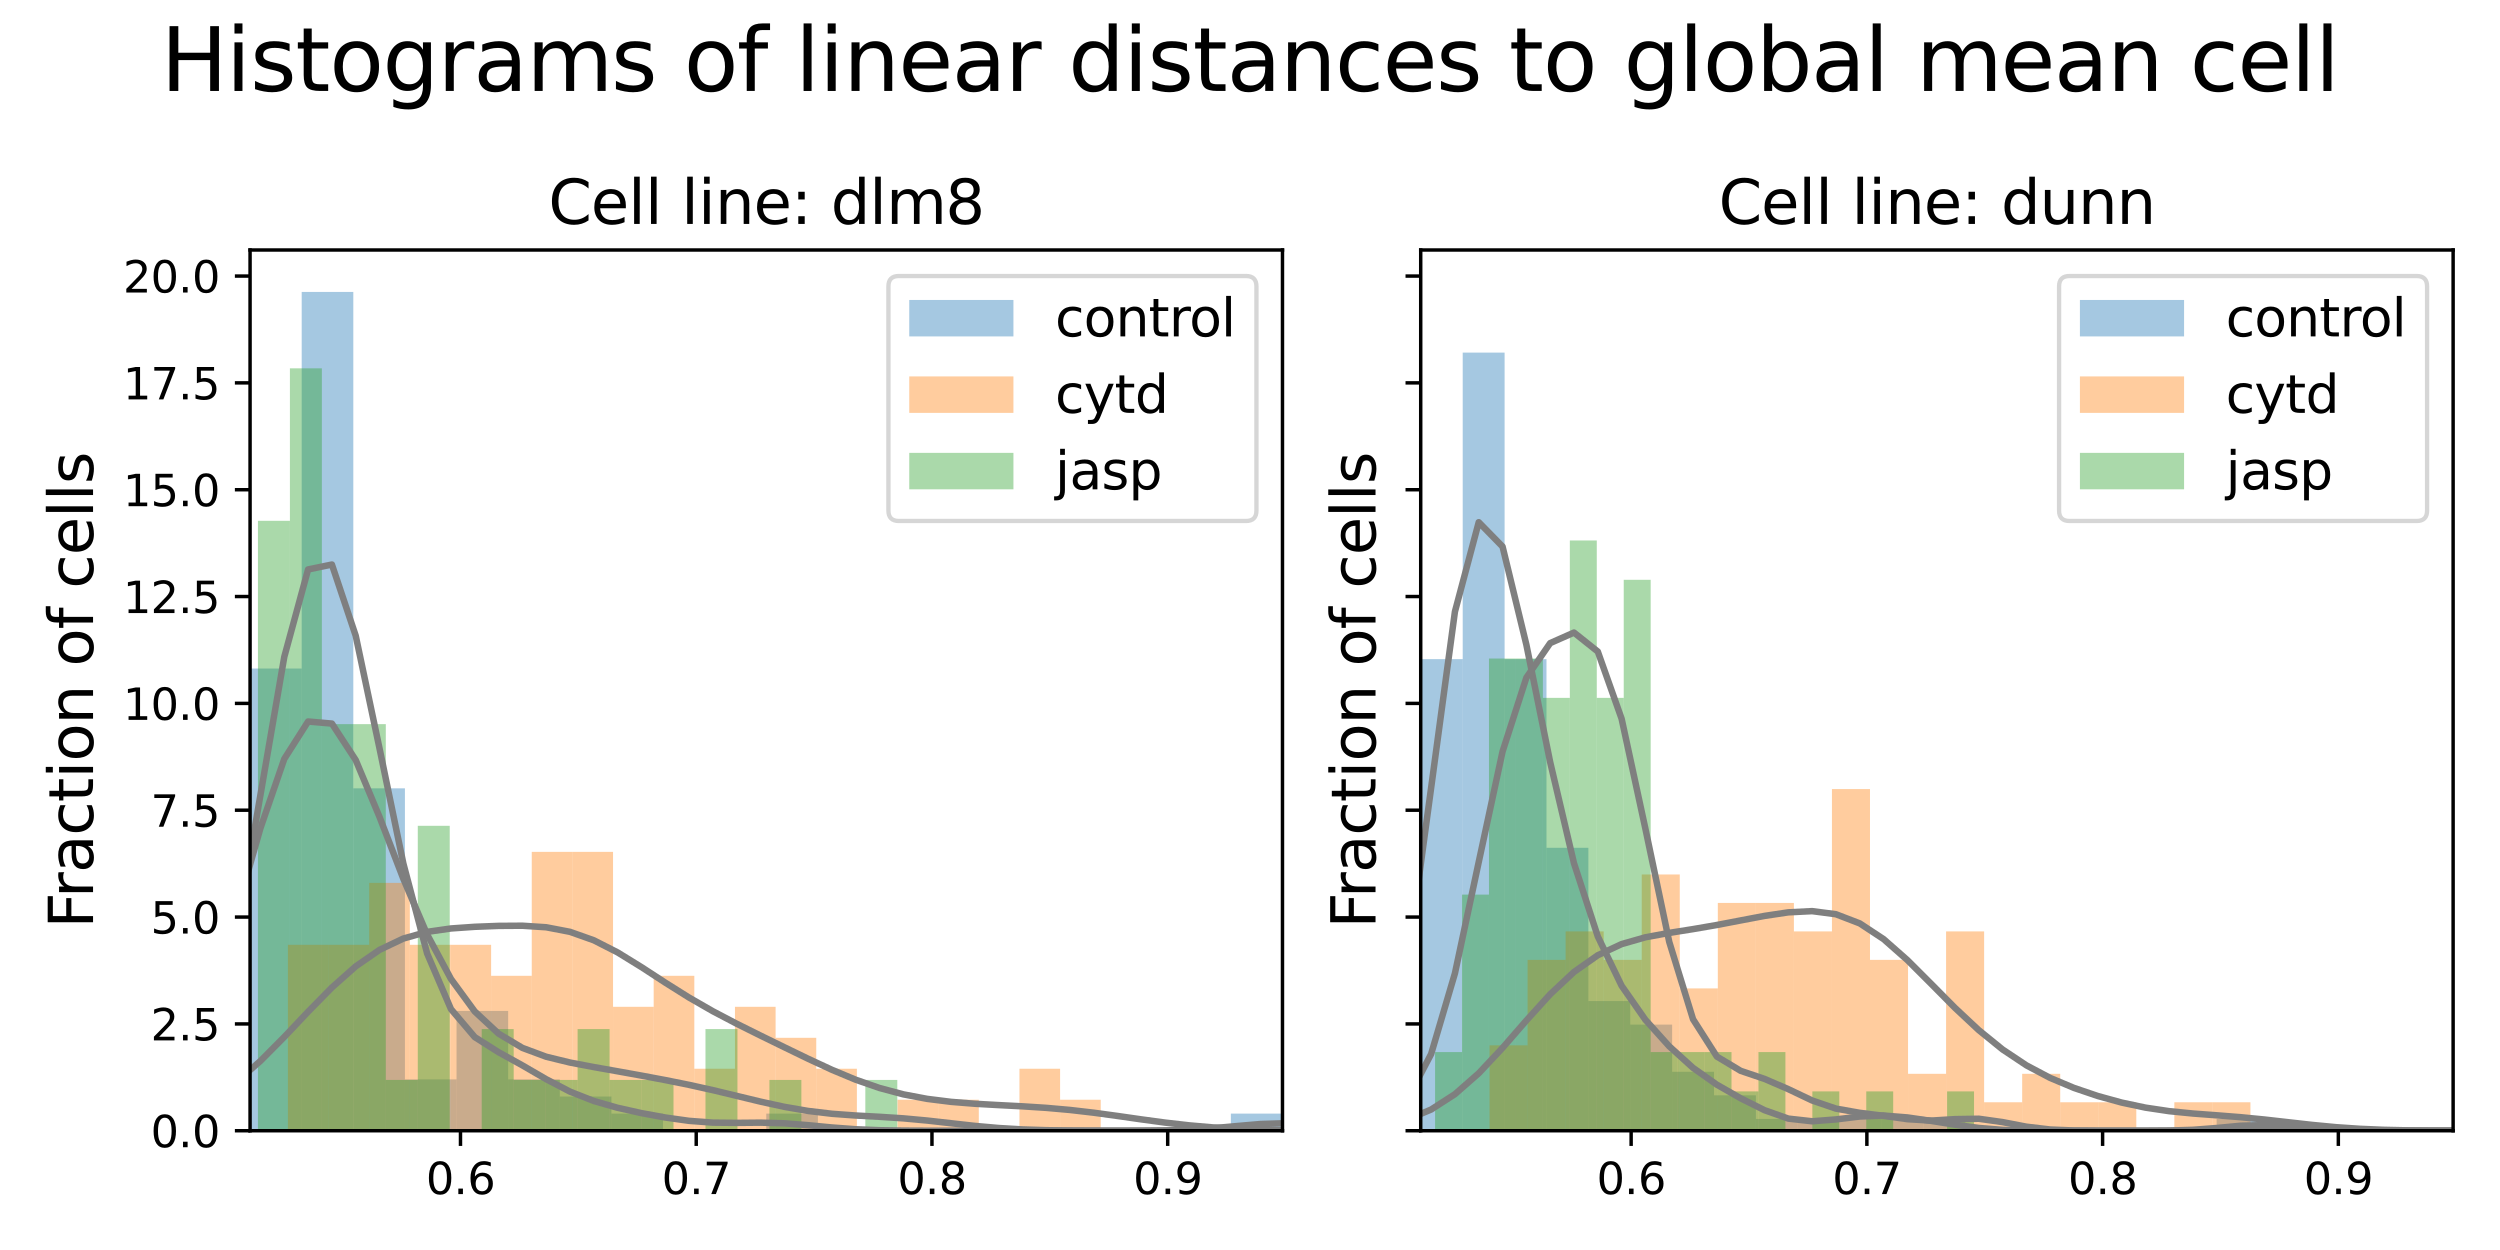 <?xml version="1.0" encoding="utf-8" standalone="no"?>
<!DOCTYPE svg PUBLIC "-//W3C//DTD SVG 1.1//EN"
  "http://www.w3.org/Graphics/SVG/1.1/DTD/svg11.dtd">
<svg xmlns:xlink="http://www.w3.org/1999/xlink" width="576pt" height="288pt" viewBox="0 0 576 288" xmlns="http://www.w3.org/2000/svg" version="1.1">
 <defs>
  <style type="text/css">*{stroke-linejoin: round; stroke-linecap: butt}</style>
 </defs>
 <g id="figure_1">
  <g id="patch_1">
   <path d="M 0 288 
L 576 288 
L 576 0 
L 0 0 
z
" style="fill: #ffffff"/>
  </g>
  <g id="axes_1">
   <g id="patch_2">
    <path d="M 57.615 260.522 
L 295.483 260.522 
L 295.483 57.594 
L 57.615 57.594 
z
" style="fill: #ffffff"/>
   </g>
   <g id="patch_3">
    <path d="M 57.615 260.522 
L 69.508 260.522 
L 69.508 154.029 
L 57.615 154.029 
z
" clip-path="url(#pf4a0708f6a)" style="fill: #1f77b4; opacity: 0.4"/>
   </g>
   <g id="patch_4">
    <path d="M 69.508 260.522 
L 81.402 260.522 
L 81.402 67.257 
L 69.508 67.257 
z
" clip-path="url(#pf4a0708f6a)" style="fill: #1f77b4; opacity: 0.4"/>
   </g>
   <g id="patch_5">
    <path d="M 81.402 260.522 
L 93.295 260.522 
L 93.295 181.638 
L 81.402 181.638 
z
" clip-path="url(#pf4a0708f6a)" style="fill: #1f77b4; opacity: 0.4"/>
   </g>
   <g id="patch_6">
    <path d="M 93.295 260.522 
L 105.189 260.522 
L 105.189 248.689 
L 93.295 248.689 
z
" clip-path="url(#pf4a0708f6a)" style="fill: #1f77b4; opacity: 0.4"/>
   </g>
   <g id="patch_7">
    <path d="M 105.189 260.522 
L 117.082 260.522 
L 117.082 232.913 
L 105.189 232.913 
z
" clip-path="url(#pf4a0708f6a)" style="fill: #1f77b4; opacity: 0.4"/>
   </g>
   <g id="patch_8">
    <path d="M 117.082 260.522 
L 128.975 260.522 
L 128.975 248.689 
L 117.082 248.689 
z
" clip-path="url(#pf4a0708f6a)" style="fill: #1f77b4; opacity: 0.4"/>
   </g>
   <g id="patch_9">
    <path d="M 128.975 260.522 
L 140.869 260.522 
L 140.869 252.634 
L 128.975 252.634 
z
" clip-path="url(#pf4a0708f6a)" style="fill: #1f77b4; opacity: 0.4"/>
   </g>
   <g id="patch_10">
    <path d="M 140.869 260.522 
L 152.762 260.522 
L 152.762 256.578 
L 140.869 256.578 
z
" clip-path="url(#pf4a0708f6a)" style="fill: #1f77b4; opacity: 0.4"/>
   </g>
   <g id="patch_11">
    <path d="M 152.762 260.522 
L 164.656 260.522 
L 164.656 260.522 
L 152.762 260.522 
z
" clip-path="url(#pf4a0708f6a)" style="fill: #1f77b4; opacity: 0.4"/>
   </g>
   <g id="patch_12">
    <path d="M 164.656 260.522 
L 176.549 260.522 
L 176.549 260.522 
L 164.656 260.522 
z
" clip-path="url(#pf4a0708f6a)" style="fill: #1f77b4; opacity: 0.4"/>
   </g>
   <g id="patch_13">
    <path d="M 176.549 260.522 
L 188.442 260.522 
L 188.442 256.578 
L 176.549 256.578 
z
" clip-path="url(#pf4a0708f6a)" style="fill: #1f77b4; opacity: 0.4"/>
   </g>
   <g id="patch_14">
    <path d="M 188.442 260.522 
L 200.336 260.522 
L 200.336 260.522 
L 188.442 260.522 
z
" clip-path="url(#pf4a0708f6a)" style="fill: #1f77b4; opacity: 0.4"/>
   </g>
   <g id="patch_15">
    <path d="M 200.336 260.522 
L 212.229 260.522 
L 212.229 260.522 
L 200.336 260.522 
z
" clip-path="url(#pf4a0708f6a)" style="fill: #1f77b4; opacity: 0.4"/>
   </g>
   <g id="patch_16">
    <path d="M 212.229 260.522 
L 224.122 260.522 
L 224.122 260.522 
L 212.229 260.522 
z
" clip-path="url(#pf4a0708f6a)" style="fill: #1f77b4; opacity: 0.4"/>
   </g>
   <g id="patch_17">
    <path d="M 224.122 260.522 
L 236.016 260.522 
L 236.016 260.522 
L 224.122 260.522 
z
" clip-path="url(#pf4a0708f6a)" style="fill: #1f77b4; opacity: 0.4"/>
   </g>
   <g id="patch_18">
    <path d="M 236.016 260.522 
L 247.909 260.522 
L 247.909 260.522 
L 236.016 260.522 
z
" clip-path="url(#pf4a0708f6a)" style="fill: #1f77b4; opacity: 0.4"/>
   </g>
   <g id="patch_19">
    <path d="M 247.909 260.522 
L 259.803 260.522 
L 259.803 260.522 
L 247.909 260.522 
z
" clip-path="url(#pf4a0708f6a)" style="fill: #1f77b4; opacity: 0.4"/>
   </g>
   <g id="patch_20">
    <path d="M 259.803 260.522 
L 271.696 260.522 
L 271.696 260.522 
L 259.803 260.522 
z
" clip-path="url(#pf4a0708f6a)" style="fill: #1f77b4; opacity: 0.4"/>
   </g>
   <g id="patch_21">
    <path d="M 271.696 260.522 
L 283.589 260.522 
L 283.589 260.522 
L 271.696 260.522 
z
" clip-path="url(#pf4a0708f6a)" style="fill: #1f77b4; opacity: 0.4"/>
   </g>
   <g id="patch_22">
    <path d="M 283.589 260.522 
L 295.483 260.522 
L 295.483 256.578 
L 283.589 256.578 
z
" clip-path="url(#pf4a0708f6a)" style="fill: #1f77b4; opacity: 0.4"/>
   </g>
   <g id="patch_23">
    <path d="M 66.335 260.522 
L 75.699 260.522 
L 75.699 217.688 
L 66.335 217.688 
z
" clip-path="url(#pf4a0708f6a)" style="fill: #ff7f0e; opacity: 0.4"/>
   </g>
   <g id="patch_24">
    <path d="M 75.699 260.522 
L 85.062 260.522 
L 85.062 217.688 
L 75.699 217.688 
z
" clip-path="url(#pf4a0708f6a)" style="fill: #ff7f0e; opacity: 0.4"/>
   </g>
   <g id="patch_25">
    <path d="M 85.062 260.522 
L 94.426 260.522 
L 94.426 203.41 
L 85.062 203.41 
z
" clip-path="url(#pf4a0708f6a)" style="fill: #ff7f0e; opacity: 0.4"/>
   </g>
   <g id="patch_26">
    <path d="M 94.426 260.522 
L 103.789 260.522 
L 103.789 217.688 
L 94.426 217.688 
z
" clip-path="url(#pf4a0708f6a)" style="fill: #ff7f0e; opacity: 0.4"/>
   </g>
   <g id="patch_27">
    <path d="M 103.789 260.522 
L 113.153 260.522 
L 113.153 217.688 
L 103.789 217.688 
z
" clip-path="url(#pf4a0708f6a)" style="fill: #ff7f0e; opacity: 0.4"/>
   </g>
   <g id="patch_28">
    <path d="M 113.153 260.522 
L 122.517 260.522 
L 122.517 224.827 
L 113.153 224.827 
z
" clip-path="url(#pf4a0708f6a)" style="fill: #ff7f0e; opacity: 0.4"/>
   </g>
   <g id="patch_29">
    <path d="M 122.517 260.522 
L 131.88 260.522 
L 131.88 196.272 
L 122.517 196.272 
z
" clip-path="url(#pf4a0708f6a)" style="fill: #ff7f0e; opacity: 0.4"/>
   </g>
   <g id="patch_30">
    <path d="M 131.88 260.522 
L 141.244 260.522 
L 141.244 196.272 
L 131.88 196.272 
z
" clip-path="url(#pf4a0708f6a)" style="fill: #ff7f0e; opacity: 0.4"/>
   </g>
   <g id="patch_31">
    <path d="M 141.244 260.522 
L 150.608 260.522 
L 150.608 231.966 
L 141.244 231.966 
z
" clip-path="url(#pf4a0708f6a)" style="fill: #ff7f0e; opacity: 0.4"/>
   </g>
   <g id="patch_32">
    <path d="M 150.608 260.522 
L 159.971 260.522 
L 159.971 224.827 
L 150.608 224.827 
z
" clip-path="url(#pf4a0708f6a)" style="fill: #ff7f0e; opacity: 0.4"/>
   </g>
   <g id="patch_33">
    <path d="M 159.971 260.522 
L 169.335 260.522 
L 169.335 246.244 
L 159.971 246.244 
z
" clip-path="url(#pf4a0708f6a)" style="fill: #ff7f0e; opacity: 0.4"/>
   </g>
   <g id="patch_34">
    <path d="M 169.335 260.522 
L 178.698 260.522 
L 178.698 231.966 
L 169.335 231.966 
z
" clip-path="url(#pf4a0708f6a)" style="fill: #ff7f0e; opacity: 0.4"/>
   </g>
   <g id="patch_35">
    <path d="M 178.698 260.522 
L 188.062 260.522 
L 188.062 239.105 
L 178.698 239.105 
z
" clip-path="url(#pf4a0708f6a)" style="fill: #ff7f0e; opacity: 0.4"/>
   </g>
   <g id="patch_36">
    <path d="M 188.062 260.522 
L 197.426 260.522 
L 197.426 246.244 
L 188.062 246.244 
z
" clip-path="url(#pf4a0708f6a)" style="fill: #ff7f0e; opacity: 0.4"/>
   </g>
   <g id="patch_37">
    <path d="M 197.426 260.522 
L 206.789 260.522 
L 206.789 260.522 
L 197.426 260.522 
z
" clip-path="url(#pf4a0708f6a)" style="fill: #ff7f0e; opacity: 0.4"/>
   </g>
   <g id="patch_38">
    <path d="M 206.789 260.522 
L 216.153 260.522 
L 216.153 253.383 
L 206.789 253.383 
z
" clip-path="url(#pf4a0708f6a)" style="fill: #ff7f0e; opacity: 0.4"/>
   </g>
   <g id="patch_39">
    <path d="M 216.153 260.522 
L 225.516 260.522 
L 225.516 253.383 
L 216.153 253.383 
z
" clip-path="url(#pf4a0708f6a)" style="fill: #ff7f0e; opacity: 0.4"/>
   </g>
   <g id="patch_40">
    <path d="M 225.516 260.522 
L 234.88 260.522 
L 234.88 260.522 
L 225.516 260.522 
z
" clip-path="url(#pf4a0708f6a)" style="fill: #ff7f0e; opacity: 0.4"/>
   </g>
   <g id="patch_41">
    <path d="M 234.88 260.522 
L 244.244 260.522 
L 244.244 246.244 
L 234.88 246.244 
z
" clip-path="url(#pf4a0708f6a)" style="fill: #ff7f0e; opacity: 0.4"/>
   </g>
   <g id="patch_42">
    <path d="M 244.244 260.522 
L 253.607 260.522 
L 253.607 253.383 
L 244.244 253.383 
z
" clip-path="url(#pf4a0708f6a)" style="fill: #ff7f0e; opacity: 0.4"/>
   </g>
   <g id="patch_43">
    <path d="M 59.428 260.522 
L 66.793 260.522 
L 66.793 119.995 
L 59.428 119.995 
z
" clip-path="url(#pf4a0708f6a)" style="fill: #2ca02c; opacity: 0.4"/>
   </g>
   <g id="patch_44">
    <path d="M 66.793 260.522 
L 74.158 260.522 
L 74.158 84.863 
L 66.793 84.863 
z
" clip-path="url(#pf4a0708f6a)" style="fill: #2ca02c; opacity: 0.4"/>
   </g>
   <g id="patch_45">
    <path d="M 74.158 260.522 
L 81.524 260.522 
L 81.524 166.837 
L 74.158 166.837 
z
" clip-path="url(#pf4a0708f6a)" style="fill: #2ca02c; opacity: 0.4"/>
   </g>
   <g id="patch_46">
    <path d="M 81.524 260.522 
L 88.889 260.522 
L 88.889 166.837 
L 81.524 166.837 
z
" clip-path="url(#pf4a0708f6a)" style="fill: #2ca02c; opacity: 0.4"/>
   </g>
   <g id="patch_47">
    <path d="M 88.889 260.522 
L 96.255 260.522 
L 96.255 248.811 
L 88.889 248.811 
z
" clip-path="url(#pf4a0708f6a)" style="fill: #2ca02c; opacity: 0.4"/>
   </g>
   <g id="patch_48">
    <path d="M 96.255 260.522 
L 103.62 260.522 
L 103.62 190.258 
L 96.255 190.258 
z
" clip-path="url(#pf4a0708f6a)" style="fill: #2ca02c; opacity: 0.4"/>
   </g>
   <g id="patch_49">
    <path d="M 103.62 260.522 
L 110.985 260.522 
L 110.985 260.522 
L 103.62 260.522 
z
" clip-path="url(#pf4a0708f6a)" style="fill: #2ca02c; opacity: 0.4"/>
   </g>
   <g id="patch_50">
    <path d="M 110.985 260.522 
L 118.351 260.522 
L 118.351 237.101 
L 110.985 237.101 
z
" clip-path="url(#pf4a0708f6a)" style="fill: #2ca02c; opacity: 0.4"/>
   </g>
   <g id="patch_51">
    <path d="M 118.351 260.522 
L 125.716 260.522 
L 125.716 248.811 
L 118.351 248.811 
z
" clip-path="url(#pf4a0708f6a)" style="fill: #2ca02c; opacity: 0.4"/>
   </g>
   <g id="patch_52">
    <path d="M 125.716 260.522 
L 133.082 260.522 
L 133.082 248.811 
L 125.716 248.811 
z
" clip-path="url(#pf4a0708f6a)" style="fill: #2ca02c; opacity: 0.4"/>
   </g>
   <g id="patch_53">
    <path d="M 133.082 260.522 
L 140.447 260.522 
L 140.447 237.101 
L 133.082 237.101 
z
" clip-path="url(#pf4a0708f6a)" style="fill: #2ca02c; opacity: 0.4"/>
   </g>
   <g id="patch_54">
    <path d="M 140.447 260.522 
L 147.812 260.522 
L 147.812 248.811 
L 140.447 248.811 
z
" clip-path="url(#pf4a0708f6a)" style="fill: #2ca02c; opacity: 0.4"/>
   </g>
   <g id="patch_55">
    <path d="M 147.812 260.522 
L 155.178 260.522 
L 155.178 248.811 
L 147.812 248.811 
z
" clip-path="url(#pf4a0708f6a)" style="fill: #2ca02c; opacity: 0.4"/>
   </g>
   <g id="patch_56">
    <path d="M 155.178 260.522 
L 162.543 260.522 
L 162.543 260.522 
L 155.178 260.522 
z
" clip-path="url(#pf4a0708f6a)" style="fill: #2ca02c; opacity: 0.4"/>
   </g>
   <g id="patch_57">
    <path d="M 162.543 260.522 
L 169.909 260.522 
L 169.909 237.101 
L 162.543 237.101 
z
" clip-path="url(#pf4a0708f6a)" style="fill: #2ca02c; opacity: 0.4"/>
   </g>
   <g id="patch_58">
    <path d="M 169.909 260.522 
L 177.274 260.522 
L 177.274 260.522 
L 169.909 260.522 
z
" clip-path="url(#pf4a0708f6a)" style="fill: #2ca02c; opacity: 0.4"/>
   </g>
   <g id="patch_59">
    <path d="M 177.274 260.522 
L 184.639 260.522 
L 184.639 248.811 
L 177.274 248.811 
z
" clip-path="url(#pf4a0708f6a)" style="fill: #2ca02c; opacity: 0.4"/>
   </g>
   <g id="patch_60">
    <path d="M 184.639 260.522 
L 192.005 260.522 
L 192.005 260.522 
L 184.639 260.522 
z
" clip-path="url(#pf4a0708f6a)" style="fill: #2ca02c; opacity: 0.4"/>
   </g>
   <g id="patch_61">
    <path d="M 192.005 260.522 
L 199.37 260.522 
L 199.37 260.522 
L 192.005 260.522 
z
" clip-path="url(#pf4a0708f6a)" style="fill: #2ca02c; opacity: 0.4"/>
   </g>
   <g id="patch_62">
    <path d="M 199.37 260.522 
L 206.735 260.522 
L 206.735 248.811 
L 199.37 248.811 
z
" clip-path="url(#pf4a0708f6a)" style="fill: #2ca02c; opacity: 0.4"/>
   </g>
   <g id="matplotlib.axis_1">
    <g id="xtick_1">
     <g id="line2d_1">
      <defs>
       <path id="mf450f1efd8" d="M 0 0 
L 0 3.5 
" style="stroke: #000000; stroke-width: 0.8"/>
      </defs>
      <g>
       <use xlink:href="#mf450f1efd8" x="106.096" y="260.522" style="stroke: #000000; stroke-width: 0.8"/>
      </g>
     </g>
     <g id="text_1">
      <!-- 0.6 -->
      <g transform="translate(98.145 275.12) scale(0.1 -0.1)">
       <defs>
        <path id="DejaVuSans-30" d="M 2034 4250 
Q 1547 4250 1301 3770 
Q 1056 3291 1056 2328 
Q 1056 1369 1301 889 
Q 1547 409 2034 409 
Q 2525 409 2770 889 
Q 3016 1369 3016 2328 
Q 3016 3291 2770 3770 
Q 2525 4250 2034 4250 
z
M 2034 4750 
Q 2819 4750 3233 4129 
Q 3647 3509 3647 2328 
Q 3647 1150 3233 529 
Q 2819 -91 2034 -91 
Q 1250 -91 836 529 
Q 422 1150 422 2328 
Q 422 3509 836 4129 
Q 1250 4750 2034 4750 
z
" transform="scale(0.016)"/>
        <path id="DejaVuSans-2e" d="M 684 794 
L 1344 794 
L 1344 0 
L 684 0 
L 684 794 
z
" transform="scale(0.016)"/>
        <path id="DejaVuSans-36" d="M 2113 2584 
Q 1688 2584 1439 2293 
Q 1191 2003 1191 1497 
Q 1191 994 1439 701 
Q 1688 409 2113 409 
Q 2538 409 2786 701 
Q 3034 994 3034 1497 
Q 3034 2003 2786 2293 
Q 2538 2584 2113 2584 
z
M 3366 4563 
L 3366 3988 
Q 3128 4100 2886 4159 
Q 2644 4219 2406 4219 
Q 1781 4219 1451 3797 
Q 1122 3375 1075 2522 
Q 1259 2794 1537 2939 
Q 1816 3084 2150 3084 
Q 2853 3084 3261 2657 
Q 3669 2231 3669 1497 
Q 3669 778 3244 343 
Q 2819 -91 2113 -91 
Q 1303 -91 875 529 
Q 447 1150 447 2328 
Q 447 3434 972 4092 
Q 1497 4750 2381 4750 
Q 2619 4750 2861 4703 
Q 3103 4656 3366 4563 
z
" transform="scale(0.016)"/>
       </defs>
       <use xlink:href="#DejaVuSans-30"/>
       <use xlink:href="#DejaVuSans-2e" x="63.623"/>
       <use xlink:href="#DejaVuSans-36" x="95.41"/>
      </g>
     </g>
    </g>
    <g id="xtick_2">
     <g id="line2d_2">
      <g>
       <use xlink:href="#mf450f1efd8" x="160.41" y="260.522" style="stroke: #000000; stroke-width: 0.8"/>
      </g>
     </g>
     <g id="text_2">
      <!-- 0.7 -->
      <g transform="translate(152.458 275.12) scale(0.1 -0.1)">
       <defs>
        <path id="DejaVuSans-37" d="M 525 4666 
L 3525 4666 
L 3525 4397 
L 1831 0 
L 1172 0 
L 2766 4134 
L 525 4134 
L 525 4666 
z
" transform="scale(0.016)"/>
       </defs>
       <use xlink:href="#DejaVuSans-30"/>
       <use xlink:href="#DejaVuSans-2e" x="63.623"/>
       <use xlink:href="#DejaVuSans-37" x="95.41"/>
      </g>
     </g>
    </g>
    <g id="xtick_3">
     <g id="line2d_3">
      <g>
       <use xlink:href="#mf450f1efd8" x="214.723" y="260.522" style="stroke: #000000; stroke-width: 0.8"/>
      </g>
     </g>
     <g id="text_3">
      <!-- 0.8 -->
      <g transform="translate(206.771 275.12) scale(0.1 -0.1)">
       <defs>
        <path id="DejaVuSans-38" d="M 2034 2216 
Q 1584 2216 1326 1975 
Q 1069 1734 1069 1313 
Q 1069 891 1326 650 
Q 1584 409 2034 409 
Q 2484 409 2743 651 
Q 3003 894 3003 1313 
Q 3003 1734 2745 1975 
Q 2488 2216 2034 2216 
z
M 1403 2484 
Q 997 2584 770 2862 
Q 544 3141 544 3541 
Q 544 4100 942 4425 
Q 1341 4750 2034 4750 
Q 2731 4750 3128 4425 
Q 3525 4100 3525 3541 
Q 3525 3141 3298 2862 
Q 3072 2584 2669 2484 
Q 3125 2378 3379 2068 
Q 3634 1759 3634 1313 
Q 3634 634 3220 271 
Q 2806 -91 2034 -91 
Q 1263 -91 848 271 
Q 434 634 434 1313 
Q 434 1759 690 2068 
Q 947 2378 1403 2484 
z
M 1172 3481 
Q 1172 3119 1398 2916 
Q 1625 2713 2034 2713 
Q 2441 2713 2670 2916 
Q 2900 3119 2900 3481 
Q 2900 3844 2670 4047 
Q 2441 4250 2034 4250 
Q 1625 4250 1398 4047 
Q 1172 3844 1172 3481 
z
" transform="scale(0.016)"/>
       </defs>
       <use xlink:href="#DejaVuSans-30"/>
       <use xlink:href="#DejaVuSans-2e" x="63.623"/>
       <use xlink:href="#DejaVuSans-38" x="95.41"/>
      </g>
     </g>
    </g>
    <g id="xtick_4">
     <g id="line2d_4">
      <g>
       <use xlink:href="#mf450f1efd8" x="269.036" y="260.522" style="stroke: #000000; stroke-width: 0.8"/>
      </g>
     </g>
     <g id="text_4">
      <!-- 0.9 -->
      <g transform="translate(261.085 275.12) scale(0.1 -0.1)">
       <defs>
        <path id="DejaVuSans-39" d="M 703 97 
L 703 672 
Q 941 559 1184 500 
Q 1428 441 1663 441 
Q 2288 441 2617 861 
Q 2947 1281 2994 2138 
Q 2813 1869 2534 1725 
Q 2256 1581 1919 1581 
Q 1219 1581 811 2004 
Q 403 2428 403 3163 
Q 403 3881 828 4315 
Q 1253 4750 1959 4750 
Q 2769 4750 3195 4129 
Q 3622 3509 3622 2328 
Q 3622 1225 3098 567 
Q 2575 -91 1691 -91 
Q 1453 -91 1209 -44 
Q 966 3 703 97 
z
M 1959 2075 
Q 2384 2075 2632 2365 
Q 2881 2656 2881 3163 
Q 2881 3666 2632 3958 
Q 2384 4250 1959 4250 
Q 1534 4250 1286 3958 
Q 1038 3666 1038 3163 
Q 1038 2656 1286 2365 
Q 1534 2075 1959 2075 
z
" transform="scale(0.016)"/>
       </defs>
       <use xlink:href="#DejaVuSans-30"/>
       <use xlink:href="#DejaVuSans-2e" x="63.623"/>
       <use xlink:href="#DejaVuSans-39" x="95.41"/>
      </g>
     </g>
    </g>
   </g>
   <g id="matplotlib.axis_2">
    <g id="ytick_1">
     <g id="line2d_5">
      <defs>
       <path id="mfab0410aa4" d="M 0 0 
L -3.5 0 
" style="stroke: #000000; stroke-width: 0.8"/>
      </defs>
      <g>
       <use xlink:href="#mfab0410aa4" x="57.615" y="260.522" style="stroke: #000000; stroke-width: 0.8"/>
      </g>
     </g>
     <g id="text_5">
      <!-- 0.0 -->
      <g transform="translate(34.712 264.321) scale(0.1 -0.1)">
       <use xlink:href="#DejaVuSans-30"/>
       <use xlink:href="#DejaVuSans-2e" x="63.623"/>
       <use xlink:href="#DejaVuSans-30" x="95.41"/>
      </g>
     </g>
    </g>
    <g id="ytick_2">
     <g id="line2d_6">
      <g>
       <use xlink:href="#mfab0410aa4" x="57.615" y="235.907" style="stroke: #000000; stroke-width: 0.8"/>
      </g>
     </g>
     <g id="text_6">
      <!-- 2.5 -->
      <g transform="translate(34.712 239.706) scale(0.1 -0.1)">
       <defs>
        <path id="DejaVuSans-32" d="M 1228 531 
L 3431 531 
L 3431 0 
L 469 0 
L 469 531 
Q 828 903 1448 1529 
Q 2069 2156 2228 2338 
Q 2531 2678 2651 2914 
Q 2772 3150 2772 3378 
Q 2772 3750 2511 3984 
Q 2250 4219 1831 4219 
Q 1534 4219 1204 4116 
Q 875 4013 500 3803 
L 500 4441 
Q 881 4594 1212 4672 
Q 1544 4750 1819 4750 
Q 2544 4750 2975 4387 
Q 3406 4025 3406 3419 
Q 3406 3131 3298 2873 
Q 3191 2616 2906 2266 
Q 2828 2175 2409 1742 
Q 1991 1309 1228 531 
z
" transform="scale(0.016)"/>
        <path id="DejaVuSans-35" d="M 691 4666 
L 3169 4666 
L 3169 4134 
L 1269 4134 
L 1269 2991 
Q 1406 3038 1543 3061 
Q 1681 3084 1819 3084 
Q 2600 3084 3056 2656 
Q 3513 2228 3513 1497 
Q 3513 744 3044 326 
Q 2575 -91 1722 -91 
Q 1428 -91 1123 -41 
Q 819 9 494 109 
L 494 744 
Q 775 591 1075 516 
Q 1375 441 1709 441 
Q 2250 441 2565 725 
Q 2881 1009 2881 1497 
Q 2881 1984 2565 2268 
Q 2250 2553 1709 2553 
Q 1456 2553 1204 2497 
Q 953 2441 691 2322 
L 691 4666 
z
" transform="scale(0.016)"/>
       </defs>
       <use xlink:href="#DejaVuSans-32"/>
       <use xlink:href="#DejaVuSans-2e" x="63.623"/>
       <use xlink:href="#DejaVuSans-35" x="95.41"/>
      </g>
     </g>
    </g>
    <g id="ytick_3">
     <g id="line2d_7">
      <g>
       <use xlink:href="#mfab0410aa4" x="57.615" y="211.292" style="stroke: #000000; stroke-width: 0.8"/>
      </g>
     </g>
     <g id="text_7">
      <!-- 5.0 -->
      <g transform="translate(34.712 215.091) scale(0.1 -0.1)">
       <use xlink:href="#DejaVuSans-35"/>
       <use xlink:href="#DejaVuSans-2e" x="63.623"/>
       <use xlink:href="#DejaVuSans-30" x="95.41"/>
      </g>
     </g>
    </g>
    <g id="ytick_4">
     <g id="line2d_8">
      <g>
       <use xlink:href="#mfab0410aa4" x="57.615" y="186.677" style="stroke: #000000; stroke-width: 0.8"/>
      </g>
     </g>
     <g id="text_8">
      <!-- 7.5 -->
      <g transform="translate(34.712 190.476) scale(0.1 -0.1)">
       <use xlink:href="#DejaVuSans-37"/>
       <use xlink:href="#DejaVuSans-2e" x="63.623"/>
       <use xlink:href="#DejaVuSans-35" x="95.41"/>
      </g>
     </g>
    </g>
    <g id="ytick_5">
     <g id="line2d_9">
      <g>
       <use xlink:href="#mfab0410aa4" x="57.615" y="162.062" style="stroke: #000000; stroke-width: 0.8"/>
      </g>
     </g>
     <g id="text_9">
      <!-- 10.0 -->
      <g transform="translate(28.349 165.861) scale(0.1 -0.1)">
       <defs>
        <path id="DejaVuSans-31" d="M 794 531 
L 1825 531 
L 1825 4091 
L 703 3866 
L 703 4441 
L 1819 4666 
L 2450 4666 
L 2450 531 
L 3481 531 
L 3481 0 
L 794 0 
L 794 531 
z
" transform="scale(0.016)"/>
       </defs>
       <use xlink:href="#DejaVuSans-31"/>
       <use xlink:href="#DejaVuSans-30" x="63.623"/>
       <use xlink:href="#DejaVuSans-2e" x="127.246"/>
       <use xlink:href="#DejaVuSans-30" x="159.033"/>
      </g>
     </g>
    </g>
    <g id="ytick_6">
     <g id="line2d_10">
      <g>
       <use xlink:href="#mfab0410aa4" x="57.615" y="137.447" style="stroke: #000000; stroke-width: 0.8"/>
      </g>
     </g>
     <g id="text_10">
      <!-- 12.5 -->
      <g transform="translate(28.349 141.246) scale(0.1 -0.1)">
       <use xlink:href="#DejaVuSans-31"/>
       <use xlink:href="#DejaVuSans-32" x="63.623"/>
       <use xlink:href="#DejaVuSans-2e" x="127.246"/>
       <use xlink:href="#DejaVuSans-35" x="159.033"/>
      </g>
     </g>
    </g>
    <g id="ytick_7">
     <g id="line2d_11">
      <g>
       <use xlink:href="#mfab0410aa4" x="57.615" y="112.832" style="stroke: #000000; stroke-width: 0.8"/>
      </g>
     </g>
     <g id="text_11">
      <!-- 15.0 -->
      <g transform="translate(28.349 116.631) scale(0.1 -0.1)">
       <use xlink:href="#DejaVuSans-31"/>
       <use xlink:href="#DejaVuSans-35" x="63.623"/>
       <use xlink:href="#DejaVuSans-2e" x="127.246"/>
       <use xlink:href="#DejaVuSans-30" x="159.033"/>
      </g>
     </g>
    </g>
    <g id="ytick_8">
     <g id="line2d_12">
      <g>
       <use xlink:href="#mfab0410aa4" x="57.615" y="88.216" style="stroke: #000000; stroke-width: 0.8"/>
      </g>
     </g>
     <g id="text_12">
      <!-- 17.5 -->
      <g transform="translate(28.349 92.016) scale(0.1 -0.1)">
       <use xlink:href="#DejaVuSans-31"/>
       <use xlink:href="#DejaVuSans-37" x="63.623"/>
       <use xlink:href="#DejaVuSans-2e" x="127.246"/>
       <use xlink:href="#DejaVuSans-35" x="159.033"/>
      </g>
     </g>
    </g>
    <g id="ytick_9">
     <g id="line2d_13">
      <g>
       <use xlink:href="#mfab0410aa4" x="57.615" y="63.601" style="stroke: #000000; stroke-width: 0.8"/>
      </g>
     </g>
     <g id="text_13">
      <!-- 20.0 -->
      <g transform="translate(28.349 67.401) scale(0.1 -0.1)">
       <use xlink:href="#DejaVuSans-32"/>
       <use xlink:href="#DejaVuSans-30" x="63.623"/>
       <use xlink:href="#DejaVuSans-2e" x="127.246"/>
       <use xlink:href="#DejaVuSans-30" x="159.033"/>
      </g>
     </g>
    </g>
    <g id="text_14">
     <!-- Fraction of cells -->
     <g transform="translate(21.438 213.89) rotate(-90) scale(0.14 -0.14)">
      <defs>
       <path id="DejaVuSans-46" d="M 628 4666 
L 3309 4666 
L 3309 4134 
L 1259 4134 
L 1259 2759 
L 3109 2759 
L 3109 2228 
L 1259 2228 
L 1259 0 
L 628 0 
L 628 4666 
z
" transform="scale(0.016)"/>
       <path id="DejaVuSans-72" d="M 2631 2963 
Q 2534 3019 2420 3045 
Q 2306 3072 2169 3072 
Q 1681 3072 1420 2755 
Q 1159 2438 1159 1844 
L 1159 0 
L 581 0 
L 581 3500 
L 1159 3500 
L 1159 2956 
Q 1341 3275 1631 3429 
Q 1922 3584 2338 3584 
Q 2397 3584 2469 3576 
Q 2541 3569 2628 3553 
L 2631 2963 
z
" transform="scale(0.016)"/>
       <path id="DejaVuSans-61" d="M 2194 1759 
Q 1497 1759 1228 1600 
Q 959 1441 959 1056 
Q 959 750 1161 570 
Q 1363 391 1709 391 
Q 2188 391 2477 730 
Q 2766 1069 2766 1631 
L 2766 1759 
L 2194 1759 
z
M 3341 1997 
L 3341 0 
L 2766 0 
L 2766 531 
Q 2569 213 2275 61 
Q 1981 -91 1556 -91 
Q 1019 -91 701 211 
Q 384 513 384 1019 
Q 384 1609 779 1909 
Q 1175 2209 1959 2209 
L 2766 2209 
L 2766 2266 
Q 2766 2663 2505 2880 
Q 2244 3097 1772 3097 
Q 1472 3097 1187 3025 
Q 903 2953 641 2809 
L 641 3341 
Q 956 3463 1253 3523 
Q 1550 3584 1831 3584 
Q 2591 3584 2966 3190 
Q 3341 2797 3341 1997 
z
" transform="scale(0.016)"/>
       <path id="DejaVuSans-63" d="M 3122 3366 
L 3122 2828 
Q 2878 2963 2633 3030 
Q 2388 3097 2138 3097 
Q 1578 3097 1268 2742 
Q 959 2388 959 1747 
Q 959 1106 1268 751 
Q 1578 397 2138 397 
Q 2388 397 2633 464 
Q 2878 531 3122 666 
L 3122 134 
Q 2881 22 2623 -34 
Q 2366 -91 2075 -91 
Q 1284 -91 818 406 
Q 353 903 353 1747 
Q 353 2603 823 3093 
Q 1294 3584 2113 3584 
Q 2378 3584 2631 3529 
Q 2884 3475 3122 3366 
z
" transform="scale(0.016)"/>
       <path id="DejaVuSans-74" d="M 1172 4494 
L 1172 3500 
L 2356 3500 
L 2356 3053 
L 1172 3053 
L 1172 1153 
Q 1172 725 1289 603 
Q 1406 481 1766 481 
L 2356 481 
L 2356 0 
L 1766 0 
Q 1100 0 847 248 
Q 594 497 594 1153 
L 594 3053 
L 172 3053 
L 172 3500 
L 594 3500 
L 594 4494 
L 1172 4494 
z
" transform="scale(0.016)"/>
       <path id="DejaVuSans-69" d="M 603 3500 
L 1178 3500 
L 1178 0 
L 603 0 
L 603 3500 
z
M 603 4863 
L 1178 4863 
L 1178 4134 
L 603 4134 
L 603 4863 
z
" transform="scale(0.016)"/>
       <path id="DejaVuSans-6f" d="M 1959 3097 
Q 1497 3097 1228 2736 
Q 959 2375 959 1747 
Q 959 1119 1226 758 
Q 1494 397 1959 397 
Q 2419 397 2687 759 
Q 2956 1122 2956 1747 
Q 2956 2369 2687 2733 
Q 2419 3097 1959 3097 
z
M 1959 3584 
Q 2709 3584 3137 3096 
Q 3566 2609 3566 1747 
Q 3566 888 3137 398 
Q 2709 -91 1959 -91 
Q 1206 -91 779 398 
Q 353 888 353 1747 
Q 353 2609 779 3096 
Q 1206 3584 1959 3584 
z
" transform="scale(0.016)"/>
       <path id="DejaVuSans-6e" d="M 3513 2113 
L 3513 0 
L 2938 0 
L 2938 2094 
Q 2938 2591 2744 2837 
Q 2550 3084 2163 3084 
Q 1697 3084 1428 2787 
Q 1159 2491 1159 1978 
L 1159 0 
L 581 0 
L 581 3500 
L 1159 3500 
L 1159 2956 
Q 1366 3272 1645 3428 
Q 1925 3584 2291 3584 
Q 2894 3584 3203 3211 
Q 3513 2838 3513 2113 
z
" transform="scale(0.016)"/>
       <path id="DejaVuSans-20" transform="scale(0.016)"/>
       <path id="DejaVuSans-66" d="M 2375 4863 
L 2375 4384 
L 1825 4384 
Q 1516 4384 1395 4259 
Q 1275 4134 1275 3809 
L 1275 3500 
L 2222 3500 
L 2222 3053 
L 1275 3053 
L 1275 0 
L 697 0 
L 697 3053 
L 147 3053 
L 147 3500 
L 697 3500 
L 697 3744 
Q 697 4328 969 4595 
Q 1241 4863 1831 4863 
L 2375 4863 
z
" transform="scale(0.016)"/>
       <path id="DejaVuSans-65" d="M 3597 1894 
L 3597 1613 
L 953 1613 
Q 991 1019 1311 708 
Q 1631 397 2203 397 
Q 2534 397 2845 478 
Q 3156 559 3463 722 
L 3463 178 
Q 3153 47 2828 -22 
Q 2503 -91 2169 -91 
Q 1331 -91 842 396 
Q 353 884 353 1716 
Q 353 2575 817 3079 
Q 1281 3584 2069 3584 
Q 2775 3584 3186 3129 
Q 3597 2675 3597 1894 
z
M 3022 2063 
Q 3016 2534 2758 2815 
Q 2500 3097 2075 3097 
Q 1594 3097 1305 2825 
Q 1016 2553 972 2059 
L 3022 2063 
z
" transform="scale(0.016)"/>
       <path id="DejaVuSans-6c" d="M 603 4863 
L 1178 4863 
L 1178 0 
L 603 0 
L 603 4863 
z
" transform="scale(0.016)"/>
       <path id="DejaVuSans-73" d="M 2834 3397 
L 2834 2853 
Q 2591 2978 2328 3040 
Q 2066 3103 1784 3103 
Q 1356 3103 1142 2972 
Q 928 2841 928 2578 
Q 928 2378 1081 2264 
Q 1234 2150 1697 2047 
L 1894 2003 
Q 2506 1872 2764 1633 
Q 3022 1394 3022 966 
Q 3022 478 2636 193 
Q 2250 -91 1575 -91 
Q 1294 -91 989 -36 
Q 684 19 347 128 
L 347 722 
Q 666 556 975 473 
Q 1284 391 1588 391 
Q 1994 391 2212 530 
Q 2431 669 2431 922 
Q 2431 1156 2273 1281 
Q 2116 1406 1581 1522 
L 1381 1569 
Q 847 1681 609 1914 
Q 372 2147 372 2553 
Q 372 3047 722 3315 
Q 1072 3584 1716 3584 
Q 2034 3584 2315 3537 
Q 2597 3491 2834 3397 
z
" transform="scale(0.016)"/>
      </defs>
      <use xlink:href="#DejaVuSans-46"/>
      <use xlink:href="#DejaVuSans-72" x="50.27"/>
      <use xlink:href="#DejaVuSans-61" x="91.383"/>
      <use xlink:href="#DejaVuSans-63" x="152.662"/>
      <use xlink:href="#DejaVuSans-74" x="207.643"/>
      <use xlink:href="#DejaVuSans-69" x="246.852"/>
      <use xlink:href="#DejaVuSans-6f" x="274.635"/>
      <use xlink:href="#DejaVuSans-6e" x="335.816"/>
      <use xlink:href="#DejaVuSans-20" x="399.195"/>
      <use xlink:href="#DejaVuSans-6f" x="430.982"/>
      <use xlink:href="#DejaVuSans-66" x="492.164"/>
      <use xlink:href="#DejaVuSans-20" x="527.369"/>
      <use xlink:href="#DejaVuSans-63" x="559.156"/>
      <use xlink:href="#DejaVuSans-65" x="614.137"/>
      <use xlink:href="#DejaVuSans-6c" x="675.66"/>
      <use xlink:href="#DejaVuSans-6c" x="703.443"/>
      <use xlink:href="#DejaVuSans-73" x="731.227"/>
     </g>
    </g>
   </g>
   <g id="line2d_14">
    <path d="M -1 260.522 
L -0.336 260.522 
L 5.151 260.522 
L 10.637 260.521 
L 16.123 260.518 
L 21.609 260.494 
L 27.095 260.358 
L 32.582 259.759 
L 38.068 257.644 
L 43.554 251.691 
L 49.04 238.376 
L 54.526 214.94 
L 60.012 183.126 
L 65.499 151.336 
L 70.985 131.202 
L 76.471 130.071 
L 81.957 146.474 
L 87.443 172.442 
L 92.93 198.953 
L 98.416 219.7 
L 103.902 232.499 
L 109.388 238.955 
L 114.874 242.433 
L 120.361 245.465 
L 125.847 248.654 
L 131.333 251.512 
L 136.819 253.673 
L 142.305 255.24 
L 147.791 256.461 
L 153.278 257.473 
L 158.764 258.242 
L 164.25 258.653 
L 169.736 258.709 
L 175.222 258.656 
L 180.709 258.807 
L 186.195 259.241 
L 191.681 259.77 
L 197.167 260.178 
L 202.653 260.4 
L 208.14 260.489 
L 213.626 260.515 
L 219.112 260.521 
L 224.598 260.522 
L 230.084 260.522 
L 235.571 260.522 
L 241.057 260.522 
L 246.543 260.522 
L 252.029 260.521 
L 257.515 260.518 
L 263.001 260.503 
L 268.488 260.444 
L 273.974 260.281 
L 279.46 259.943 
L 284.946 259.445 
L 290.432 258.972 
L 295.919 258.796 
L 301.405 259.034 
L 306.891 259.53 
L 312.377 260.01 
L 317.863 260.317 
L 323.35 260.459 
" clip-path="url(#pf4a0708f6a)" style="fill: none; stroke: #7f7f7f; stroke-width: 1.5; stroke-linecap: square"/>
   </g>
   <g id="line2d_15">
    <path d="M -1 260.517 
L -0.336 260.517 
L 5.151 260.507 
L 10.637 260.477 
L 16.123 260.403 
L 21.609 260.232 
L 27.095 259.871 
L 32.582 259.178 
L 38.068 257.963 
L 43.554 256.013 
L 49.04 253.142 
L 54.526 249.261 
L 60.012 244.434 
L 65.499 238.911 
L 70.985 233.104 
L 76.471 227.521 
L 81.957 222.651 
L 87.443 218.849 
L 92.93 216.241 
L 98.416 214.701 
L 103.902 213.917 
L 109.388 213.535 
L 114.874 213.323 
L 120.361 213.286 
L 125.847 213.644 
L 131.333 214.697 
L 136.819 216.643 
L 142.305 219.442 
L 147.791 222.821 
L 153.278 226.398 
L 158.764 229.841 
L 164.25 232.992 
L 169.736 235.871 
L 175.222 238.598 
L 180.709 241.283 
L 186.195 243.94 
L 191.681 246.484 
L 197.167 248.772 
L 202.653 250.678 
L 208.14 252.142 
L 213.626 253.179 
L 219.112 253.866 
L 224.598 254.306 
L 230.084 254.614 
L 235.571 254.896 
L 241.057 255.25 
L 246.543 255.736 
L 252.029 256.372 
L 257.515 257.122 
L 263.001 257.91 
L 268.488 258.652 
L 273.974 259.279 
L 279.46 259.759 
L 284.946 260.09 
L 290.432 260.297 
L 295.919 260.414 
L 301.405 260.475 
L 306.891 260.503 
L 312.377 260.515 
L 317.863 260.52 
L 323.35 260.521 
" clip-path="url(#pf4a0708f6a)" style="fill: none; stroke: #7f7f7f; stroke-width: 1.5; stroke-linecap: square"/>
   </g>
   <g id="line2d_16">
    <path d="M -1 260.521 
L -0.336 260.52 
L 5.151 260.514 
L 10.637 260.486 
L 16.123 260.378 
L 21.609 260.024 
L 27.095 259.021 
L 32.582 256.573 
L 38.068 251.441 
L 43.554 242.228 
L 49.04 228.146 
L 54.526 210.018 
L 60.012 190.789 
L 65.499 174.853 
L 70.985 166.235 
L 76.471 166.713 
L 81.957 175.116 
L 87.443 188.225 
L 92.93 202.477 
L 98.416 215.312 
L 103.902 225.552 
L 109.388 233.046 
L 114.874 238.155 
L 120.361 241.434 
L 125.847 243.474 
L 131.333 244.813 
L 136.819 245.855 
L 142.305 246.829 
L 147.791 247.819 
L 153.278 248.85 
L 158.764 249.954 
L 164.25 251.172 
L 169.736 252.491 
L 175.222 253.818 
L 180.709 255.016 
L 186.195 255.964 
L 191.681 256.614 
L 197.167 257.016 
L 202.653 257.312 
L 208.14 257.669 
L 213.626 258.174 
L 219.112 258.793 
L 224.598 259.404 
L 230.084 259.893 
L 235.571 260.216 
L 241.057 260.394 
L 246.543 260.476 
L 252.029 260.508 
L 257.515 260.518 
L 263.001 260.521 
L 268.488 260.522 
L 273.974 260.522 
L 279.46 260.522 
L 284.946 260.522 
L 290.432 260.522 
L 295.919 260.522 
L 301.405 260.522 
L 306.891 260.522 
L 312.377 260.522 
L 317.863 260.522 
L 323.35 260.522 
" clip-path="url(#pf4a0708f6a)" style="fill: none; stroke: #7f7f7f; stroke-width: 1.5; stroke-linecap: square"/>
   </g>
   <g id="patch_63">
    <path d="M 57.615 260.522 
L 57.615 57.594 
" style="fill: none; stroke: #000000; stroke-width: 0.8; stroke-linejoin: miter; stroke-linecap: square"/>
   </g>
   <g id="patch_64">
    <path d="M 295.483 260.522 
L 295.483 57.594 
" style="fill: none; stroke: #000000; stroke-width: 0.8; stroke-linejoin: miter; stroke-linecap: square"/>
   </g>
   <g id="patch_65">
    <path d="M 57.615 260.522 
L 295.483 260.522 
" style="fill: none; stroke: #000000; stroke-width: 0.8; stroke-linejoin: miter; stroke-linecap: square"/>
   </g>
   <g id="patch_66">
    <path d="M 57.615 57.594 
L 295.483 57.594 
" style="fill: none; stroke: #000000; stroke-width: 0.8; stroke-linejoin: miter; stroke-linecap: square"/>
   </g>
   <g id="text_15">
    <!-- Cell line: dlm8 -->
    <g transform="translate(126.363 51.594) scale(0.14 -0.14)">
     <defs>
      <path id="DejaVuSans-43" d="M 4122 4306 
L 4122 3641 
Q 3803 3938 3442 4084 
Q 3081 4231 2675 4231 
Q 1875 4231 1450 3742 
Q 1025 3253 1025 2328 
Q 1025 1406 1450 917 
Q 1875 428 2675 428 
Q 3081 428 3442 575 
Q 3803 722 4122 1019 
L 4122 359 
Q 3791 134 3420 21 
Q 3050 -91 2638 -91 
Q 1578 -91 968 557 
Q 359 1206 359 2328 
Q 359 3453 968 4101 
Q 1578 4750 2638 4750 
Q 3056 4750 3426 4639 
Q 3797 4528 4122 4306 
z
" transform="scale(0.016)"/>
      <path id="DejaVuSans-3a" d="M 750 794 
L 1409 794 
L 1409 0 
L 750 0 
L 750 794 
z
M 750 3309 
L 1409 3309 
L 1409 2516 
L 750 2516 
L 750 3309 
z
" transform="scale(0.016)"/>
      <path id="DejaVuSans-64" d="M 2906 2969 
L 2906 4863 
L 3481 4863 
L 3481 0 
L 2906 0 
L 2906 525 
Q 2725 213 2448 61 
Q 2172 -91 1784 -91 
Q 1150 -91 751 415 
Q 353 922 353 1747 
Q 353 2572 751 3078 
Q 1150 3584 1784 3584 
Q 2172 3584 2448 3432 
Q 2725 3281 2906 2969 
z
M 947 1747 
Q 947 1113 1208 752 
Q 1469 391 1925 391 
Q 2381 391 2643 752 
Q 2906 1113 2906 1747 
Q 2906 2381 2643 2742 
Q 2381 3103 1925 3103 
Q 1469 3103 1208 2742 
Q 947 2381 947 1747 
z
" transform="scale(0.016)"/>
      <path id="DejaVuSans-6d" d="M 3328 2828 
Q 3544 3216 3844 3400 
Q 4144 3584 4550 3584 
Q 5097 3584 5394 3201 
Q 5691 2819 5691 2113 
L 5691 0 
L 5113 0 
L 5113 2094 
Q 5113 2597 4934 2840 
Q 4756 3084 4391 3084 
Q 3944 3084 3684 2787 
Q 3425 2491 3425 1978 
L 3425 0 
L 2847 0 
L 2847 2094 
Q 2847 2600 2669 2842 
Q 2491 3084 2119 3084 
Q 1678 3084 1418 2786 
Q 1159 2488 1159 1978 
L 1159 0 
L 581 0 
L 581 3500 
L 1159 3500 
L 1159 2956 
Q 1356 3278 1631 3431 
Q 1906 3584 2284 3584 
Q 2666 3584 2933 3390 
Q 3200 3197 3328 2828 
z
" transform="scale(0.016)"/>
     </defs>
     <use xlink:href="#DejaVuSans-43"/>
     <use xlink:href="#DejaVuSans-65" x="69.824"/>
     <use xlink:href="#DejaVuSans-6c" x="131.348"/>
     <use xlink:href="#DejaVuSans-6c" x="159.131"/>
     <use xlink:href="#DejaVuSans-20" x="186.914"/>
     <use xlink:href="#DejaVuSans-6c" x="218.701"/>
     <use xlink:href="#DejaVuSans-69" x="246.484"/>
     <use xlink:href="#DejaVuSans-6e" x="274.268"/>
     <use xlink:href="#DejaVuSans-65" x="337.646"/>
     <use xlink:href="#DejaVuSans-3a" x="399.17"/>
     <use xlink:href="#DejaVuSans-20" x="432.861"/>
     <use xlink:href="#DejaVuSans-64" x="464.648"/>
     <use xlink:href="#DejaVuSans-6c" x="528.125"/>
     <use xlink:href="#DejaVuSans-6d" x="555.908"/>
     <use xlink:href="#DejaVuSans-38" x="653.32"/>
    </g>
   </g>
   <g id="legend_1">
    <g id="patch_67">
     <path d="M 207.093 120.035 
L 287.083 120.035 
Q 289.483 120.035 289.483 117.635 
L 289.483 65.994 
Q 289.483 63.594 287.083 63.594 
L 207.093 63.594 
Q 204.693 63.594 204.693 65.994 
L 204.693 117.635 
Q 204.693 120.035 207.093 120.035 
z
" style="fill: #ffffff; opacity: 0.8; stroke: #cccccc; stroke-linejoin: miter"/>
    </g>
    <g id="patch_68">
     <path d="M 209.493 77.512 
L 233.493 77.512 
L 233.493 69.112 
L 209.493 69.112 
z
" style="fill: #1f77b4; opacity: 0.4"/>
    </g>
    <g id="text_16">
     <!-- control -->
     <g transform="translate(243.093 77.512) scale(0.12 -0.12)">
      <use xlink:href="#DejaVuSans-63"/>
      <use xlink:href="#DejaVuSans-6f" x="54.98"/>
      <use xlink:href="#DejaVuSans-6e" x="116.162"/>
      <use xlink:href="#DejaVuSans-74" x="179.541"/>
      <use xlink:href="#DejaVuSans-72" x="218.75"/>
      <use xlink:href="#DejaVuSans-6f" x="257.613"/>
      <use xlink:href="#DejaVuSans-6c" x="318.795"/>
     </g>
    </g>
    <g id="patch_69">
     <path d="M 209.493 95.126 
L 233.493 95.126 
L 233.493 86.726 
L 209.493 86.726 
z
" style="fill: #ff7f0e; opacity: 0.4"/>
    </g>
    <g id="text_17">
     <!-- cytd -->
     <g transform="translate(243.093 95.126) scale(0.12 -0.12)">
      <defs>
       <path id="DejaVuSans-79" d="M 2059 -325 
Q 1816 -950 1584 -1140 
Q 1353 -1331 966 -1331 
L 506 -1331 
L 506 -850 
L 844 -850 
Q 1081 -850 1212 -737 
Q 1344 -625 1503 -206 
L 1606 56 
L 191 3500 
L 800 3500 
L 1894 763 
L 2988 3500 
L 3597 3500 
L 2059 -325 
z
" transform="scale(0.016)"/>
      </defs>
      <use xlink:href="#DejaVuSans-63"/>
      <use xlink:href="#DejaVuSans-79" x="54.98"/>
      <use xlink:href="#DejaVuSans-74" x="114.16"/>
      <use xlink:href="#DejaVuSans-64" x="153.369"/>
     </g>
    </g>
    <g id="patch_70">
     <path d="M 209.493 112.74 
L 233.493 112.74 
L 233.493 104.34 
L 209.493 104.34 
z
" style="fill: #2ca02c; opacity: 0.4"/>
    </g>
    <g id="text_18">
     <!-- jasp -->
     <g transform="translate(243.093 112.74) scale(0.12 -0.12)">
      <defs>
       <path id="DejaVuSans-6a" d="M 603 3500 
L 1178 3500 
L 1178 -63 
Q 1178 -731 923 -1031 
Q 669 -1331 103 -1331 
L -116 -1331 
L -116 -844 
L 38 -844 
Q 366 -844 484 -692 
Q 603 -541 603 -63 
L 603 3500 
z
M 603 4863 
L 1178 4863 
L 1178 4134 
L 603 4134 
L 603 4863 
z
" transform="scale(0.016)"/>
       <path id="DejaVuSans-70" d="M 1159 525 
L 1159 -1331 
L 581 -1331 
L 581 3500 
L 1159 3500 
L 1159 2969 
Q 1341 3281 1617 3432 
Q 1894 3584 2278 3584 
Q 2916 3584 3314 3078 
Q 3713 2572 3713 1747 
Q 3713 922 3314 415 
Q 2916 -91 2278 -91 
Q 1894 -91 1617 61 
Q 1341 213 1159 525 
z
M 3116 1747 
Q 3116 2381 2855 2742 
Q 2594 3103 2138 3103 
Q 1681 3103 1420 2742 
Q 1159 2381 1159 1747 
Q 1159 1113 1420 752 
Q 1681 391 2138 391 
Q 2594 391 2855 752 
Q 3116 1113 3116 1747 
z
" transform="scale(0.016)"/>
      </defs>
      <use xlink:href="#DejaVuSans-6a"/>
      <use xlink:href="#DejaVuSans-61" x="27.783"/>
      <use xlink:href="#DejaVuSans-73" x="89.062"/>
      <use xlink:href="#DejaVuSans-70" x="141.162"/>
     </g>
    </g>
   </g>
  </g>
  <g id="axes_2">
   <g id="patch_71">
    <path d="M 327.332 260.522 
L 565.2 260.522 
L 565.2 57.594 
L 327.332 57.594 
z
" style="fill: #ffffff"/>
   </g>
   <g id="patch_72">
    <path d="M 327.36 260.522 
L 337.01 260.522 
L 337.01 151.862 
L 327.36 151.862 
z
" clip-path="url(#p7541f52ab8)" style="fill: #1f77b4; opacity: 0.4"/>
   </g>
   <g id="patch_73">
    <path d="M 337.01 260.522 
L 346.66 260.522 
L 346.66 81.234 
L 337.01 81.234 
z
" clip-path="url(#p7541f52ab8)" style="fill: #1f77b4; opacity: 0.4"/>
   </g>
   <g id="patch_74">
    <path d="M 346.66 260.522 
L 356.31 260.522 
L 356.31 151.862 
L 346.66 151.862 
z
" clip-path="url(#p7541f52ab8)" style="fill: #1f77b4; opacity: 0.4"/>
   </g>
   <g id="patch_75">
    <path d="M 356.31 260.522 
L 365.96 260.522 
L 365.96 195.326 
L 356.31 195.326 
z
" clip-path="url(#p7541f52ab8)" style="fill: #1f77b4; opacity: 0.4"/>
   </g>
   <g id="patch_76">
    <path d="M 365.96 260.522 
L 375.61 260.522 
L 375.61 230.64 
L 365.96 230.64 
z
" clip-path="url(#p7541f52ab8)" style="fill: #1f77b4; opacity: 0.4"/>
   </g>
   <g id="patch_77">
    <path d="M 375.61 260.522 
L 385.26 260.522 
L 385.26 236.073 
L 375.61 236.073 
z
" clip-path="url(#p7541f52ab8)" style="fill: #1f77b4; opacity: 0.4"/>
   </g>
   <g id="patch_78">
    <path d="M 385.26 260.522 
L 394.91 260.522 
L 394.91 246.939 
L 385.26 246.939 
z
" clip-path="url(#p7541f52ab8)" style="fill: #1f77b4; opacity: 0.4"/>
   </g>
   <g id="patch_79">
    <path d="M 394.91 260.522 
L 404.56 260.522 
L 404.56 252.372 
L 394.91 252.372 
z
" clip-path="url(#p7541f52ab8)" style="fill: #1f77b4; opacity: 0.4"/>
   </g>
   <g id="patch_80">
    <path d="M 404.56 260.522 
L 414.21 260.522 
L 414.21 257.805 
L 404.56 257.805 
z
" clip-path="url(#p7541f52ab8)" style="fill: #1f77b4; opacity: 0.4"/>
   </g>
   <g id="patch_81">
    <path d="M 414.21 260.522 
L 423.86 260.522 
L 423.86 257.805 
L 414.21 257.805 
z
" clip-path="url(#p7541f52ab8)" style="fill: #1f77b4; opacity: 0.4"/>
   </g>
   <g id="patch_82">
    <path d="M 423.86 260.522 
L 433.511 260.522 
L 433.511 257.805 
L 423.86 257.805 
z
" clip-path="url(#p7541f52ab8)" style="fill: #1f77b4; opacity: 0.4"/>
   </g>
   <g id="patch_83">
    <path d="M 433.511 260.522 
L 443.161 260.522 
L 443.161 257.805 
L 433.511 257.805 
z
" clip-path="url(#p7541f52ab8)" style="fill: #1f77b4; opacity: 0.4"/>
   </g>
   <g id="patch_84">
    <path d="M 443.161 260.522 
L 452.811 260.522 
L 452.811 257.805 
L 443.161 257.805 
z
" clip-path="url(#p7541f52ab8)" style="fill: #1f77b4; opacity: 0.4"/>
   </g>
   <g id="patch_85">
    <path d="M 452.811 260.522 
L 462.461 260.522 
L 462.461 260.522 
L 452.811 260.522 
z
" clip-path="url(#p7541f52ab8)" style="fill: #1f77b4; opacity: 0.4"/>
   </g>
   <g id="patch_86">
    <path d="M 462.461 260.522 
L 472.111 260.522 
L 472.111 260.522 
L 462.461 260.522 
z
" clip-path="url(#p7541f52ab8)" style="fill: #1f77b4; opacity: 0.4"/>
   </g>
   <g id="patch_87">
    <path d="M 472.111 260.522 
L 481.761 260.522 
L 481.761 260.522 
L 472.111 260.522 
z
" clip-path="url(#p7541f52ab8)" style="fill: #1f77b4; opacity: 0.4"/>
   </g>
   <g id="patch_88">
    <path d="M 481.761 260.522 
L 491.411 260.522 
L 491.411 260.522 
L 481.761 260.522 
z
" clip-path="url(#p7541f52ab8)" style="fill: #1f77b4; opacity: 0.4"/>
   </g>
   <g id="patch_89">
    <path d="M 491.411 260.522 
L 501.061 260.522 
L 501.061 260.522 
L 491.411 260.522 
z
" clip-path="url(#p7541f52ab8)" style="fill: #1f77b4; opacity: 0.4"/>
   </g>
   <g id="patch_90">
    <path d="M 501.061 260.522 
L 510.711 260.522 
L 510.711 260.522 
L 501.061 260.522 
z
" clip-path="url(#p7541f52ab8)" style="fill: #1f77b4; opacity: 0.4"/>
   </g>
   <g id="patch_91">
    <path d="M 510.711 260.522 
L 520.361 260.522 
L 520.361 257.805 
L 510.711 257.805 
z
" clip-path="url(#p7541f52ab8)" style="fill: #1f77b4; opacity: 0.4"/>
   </g>
   <g id="patch_92">
    <path d="M 343.191 260.522 
L 351.957 260.522 
L 351.957 240.842 
L 343.191 240.842 
z
" clip-path="url(#p7541f52ab8)" style="fill: #ff7f0e; opacity: 0.4"/>
   </g>
   <g id="patch_93">
    <path d="M 351.957 260.522 
L 360.722 260.522 
L 360.722 221.161 
L 351.957 221.161 
z
" clip-path="url(#p7541f52ab8)" style="fill: #ff7f0e; opacity: 0.4"/>
   </g>
   <g id="patch_94">
    <path d="M 360.722 260.522 
L 369.488 260.522 
L 369.488 214.601 
L 360.722 214.601 
z
" clip-path="url(#p7541f52ab8)" style="fill: #ff7f0e; opacity: 0.4"/>
   </g>
   <g id="patch_95">
    <path d="M 369.488 260.522 
L 378.253 260.522 
L 378.253 221.161 
L 369.488 221.161 
z
" clip-path="url(#p7541f52ab8)" style="fill: #ff7f0e; opacity: 0.4"/>
   </g>
   <g id="patch_96">
    <path d="M 378.253 260.522 
L 387.018 260.522 
L 387.018 201.481 
L 378.253 201.481 
z
" clip-path="url(#p7541f52ab8)" style="fill: #ff7f0e; opacity: 0.4"/>
   </g>
   <g id="patch_97">
    <path d="M 387.018 260.522 
L 395.784 260.522 
L 395.784 227.721 
L 387.018 227.721 
z
" clip-path="url(#p7541f52ab8)" style="fill: #ff7f0e; opacity: 0.4"/>
   </g>
   <g id="patch_98">
    <path d="M 395.784 260.522 
L 404.549 260.522 
L 404.549 208.041 
L 395.784 208.041 
z
" clip-path="url(#p7541f52ab8)" style="fill: #ff7f0e; opacity: 0.4"/>
   </g>
   <g id="patch_99">
    <path d="M 404.549 260.522 
L 413.315 260.522 
L 413.315 208.041 
L 404.549 208.041 
z
" clip-path="url(#p7541f52ab8)" style="fill: #ff7f0e; opacity: 0.4"/>
   </g>
   <g id="patch_100">
    <path d="M 413.315 260.522 
L 422.08 260.522 
L 422.08 214.601 
L 413.315 214.601 
z
" clip-path="url(#p7541f52ab8)" style="fill: #ff7f0e; opacity: 0.4"/>
   </g>
   <g id="patch_101">
    <path d="M 422.08 260.522 
L 430.846 260.522 
L 430.846 181.801 
L 422.08 181.801 
z
" clip-path="url(#p7541f52ab8)" style="fill: #ff7f0e; opacity: 0.4"/>
   </g>
   <g id="patch_102">
    <path d="M 430.846 260.522 
L 439.611 260.522 
L 439.611 221.161 
L 430.846 221.161 
z
" clip-path="url(#p7541f52ab8)" style="fill: #ff7f0e; opacity: 0.4"/>
   </g>
   <g id="patch_103">
    <path d="M 439.611 260.522 
L 448.376 260.522 
L 448.376 247.402 
L 439.611 247.402 
z
" clip-path="url(#p7541f52ab8)" style="fill: #ff7f0e; opacity: 0.4"/>
   </g>
   <g id="patch_104">
    <path d="M 448.376 260.522 
L 457.142 260.522 
L 457.142 214.601 
L 448.376 214.601 
z
" clip-path="url(#p7541f52ab8)" style="fill: #ff7f0e; opacity: 0.4"/>
   </g>
   <g id="patch_105">
    <path d="M 457.142 260.522 
L 465.907 260.522 
L 465.907 253.962 
L 457.142 253.962 
z
" clip-path="url(#p7541f52ab8)" style="fill: #ff7f0e; opacity: 0.4"/>
   </g>
   <g id="patch_106">
    <path d="M 465.907 260.522 
L 474.673 260.522 
L 474.673 247.402 
L 465.907 247.402 
z
" clip-path="url(#p7541f52ab8)" style="fill: #ff7f0e; opacity: 0.4"/>
   </g>
   <g id="patch_107">
    <path d="M 474.673 260.522 
L 483.438 260.522 
L 483.438 253.962 
L 474.673 253.962 
z
" clip-path="url(#p7541f52ab8)" style="fill: #ff7f0e; opacity: 0.4"/>
   </g>
   <g id="patch_108">
    <path d="M 483.438 260.522 
L 492.204 260.522 
L 492.204 253.962 
L 483.438 253.962 
z
" clip-path="url(#p7541f52ab8)" style="fill: #ff7f0e; opacity: 0.4"/>
   </g>
   <g id="patch_109">
    <path d="M 492.204 260.522 
L 500.969 260.522 
L 500.969 260.522 
L 492.204 260.522 
z
" clip-path="url(#p7541f52ab8)" style="fill: #ff7f0e; opacity: 0.4"/>
   </g>
   <g id="patch_110">
    <path d="M 500.969 260.522 
L 509.734 260.522 
L 509.734 253.962 
L 500.969 253.962 
z
" clip-path="url(#p7541f52ab8)" style="fill: #ff7f0e; opacity: 0.4"/>
   </g>
   <g id="patch_111">
    <path d="M 509.734 260.522 
L 518.5 260.522 
L 518.5 253.962 
L 509.734 253.962 
z
" clip-path="url(#p7541f52ab8)" style="fill: #ff7f0e; opacity: 0.4"/>
   </g>
   <g id="patch_112">
    <path d="M 330.645 260.522 
L 336.854 260.522 
L 336.854 242.389 
L 330.645 242.389 
z
" clip-path="url(#p7541f52ab8)" style="fill: #2ca02c; opacity: 0.4"/>
   </g>
   <g id="patch_113">
    <path d="M 336.854 260.522 
L 343.062 260.522 
L 343.062 206.123 
L 336.854 206.123 
z
" clip-path="url(#p7541f52ab8)" style="fill: #2ca02c; opacity: 0.4"/>
   </g>
   <g id="patch_114">
    <path d="M 343.062 260.522 
L 349.271 260.522 
L 349.271 151.723 
L 343.062 151.723 
z
" clip-path="url(#p7541f52ab8)" style="fill: #2ca02c; opacity: 0.4"/>
   </g>
   <g id="patch_115">
    <path d="M 349.271 260.522 
L 355.48 260.522 
L 355.48 151.723 
L 349.271 151.723 
z
" clip-path="url(#p7541f52ab8)" style="fill: #2ca02c; opacity: 0.4"/>
   </g>
   <g id="patch_116">
    <path d="M 355.48 260.522 
L 361.689 260.522 
L 361.689 160.79 
L 355.48 160.79 
z
" clip-path="url(#p7541f52ab8)" style="fill: #2ca02c; opacity: 0.4"/>
   </g>
   <g id="patch_117">
    <path d="M 361.689 260.522 
L 367.897 260.522 
L 367.897 124.524 
L 361.689 124.524 
z
" clip-path="url(#p7541f52ab8)" style="fill: #2ca02c; opacity: 0.4"/>
   </g>
   <g id="patch_118">
    <path d="M 367.897 260.522 
L 374.106 260.522 
L 374.106 160.79 
L 367.897 160.79 
z
" clip-path="url(#p7541f52ab8)" style="fill: #2ca02c; opacity: 0.4"/>
   </g>
   <g id="patch_119">
    <path d="M 374.106 260.522 
L 380.315 260.522 
L 380.315 133.59 
L 374.106 133.59 
z
" clip-path="url(#p7541f52ab8)" style="fill: #2ca02c; opacity: 0.4"/>
   </g>
   <g id="patch_120">
    <path d="M 380.315 260.522 
L 386.523 260.522 
L 386.523 242.389 
L 380.315 242.389 
z
" clip-path="url(#p7541f52ab8)" style="fill: #2ca02c; opacity: 0.4"/>
   </g>
   <g id="patch_121">
    <path d="M 386.523 260.522 
L 392.732 260.522 
L 392.732 242.389 
L 386.523 242.389 
z
" clip-path="url(#p7541f52ab8)" style="fill: #2ca02c; opacity: 0.4"/>
   </g>
   <g id="patch_122">
    <path d="M 392.732 260.522 
L 398.941 260.522 
L 398.941 242.389 
L 392.732 242.389 
z
" clip-path="url(#p7541f52ab8)" style="fill: #2ca02c; opacity: 0.4"/>
   </g>
   <g id="patch_123">
    <path d="M 398.941 260.522 
L 405.15 260.522 
L 405.15 251.455 
L 398.941 251.455 
z
" clip-path="url(#p7541f52ab8)" style="fill: #2ca02c; opacity: 0.4"/>
   </g>
   <g id="patch_124">
    <path d="M 405.15 260.522 
L 411.358 260.522 
L 411.358 242.389 
L 405.15 242.389 
z
" clip-path="url(#p7541f52ab8)" style="fill: #2ca02c; opacity: 0.4"/>
   </g>
   <g id="patch_125">
    <path d="M 411.358 260.522 
L 417.567 260.522 
L 417.567 260.522 
L 411.358 260.522 
z
" clip-path="url(#p7541f52ab8)" style="fill: #2ca02c; opacity: 0.4"/>
   </g>
   <g id="patch_126">
    <path d="M 417.567 260.522 
L 423.776 260.522 
L 423.776 251.455 
L 417.567 251.455 
z
" clip-path="url(#p7541f52ab8)" style="fill: #2ca02c; opacity: 0.4"/>
   </g>
   <g id="patch_127">
    <path d="M 423.776 260.522 
L 429.984 260.522 
L 429.984 260.522 
L 423.776 260.522 
z
" clip-path="url(#p7541f52ab8)" style="fill: #2ca02c; opacity: 0.4"/>
   </g>
   <g id="patch_128">
    <path d="M 429.984 260.522 
L 436.193 260.522 
L 436.193 251.455 
L 429.984 251.455 
z
" clip-path="url(#p7541f52ab8)" style="fill: #2ca02c; opacity: 0.4"/>
   </g>
   <g id="patch_129">
    <path d="M 436.193 260.522 
L 442.402 260.522 
L 442.402 260.522 
L 436.193 260.522 
z
" clip-path="url(#p7541f52ab8)" style="fill: #2ca02c; opacity: 0.4"/>
   </g>
   <g id="patch_130">
    <path d="M 442.402 260.522 
L 448.611 260.522 
L 448.611 260.522 
L 442.402 260.522 
z
" clip-path="url(#p7541f52ab8)" style="fill: #2ca02c; opacity: 0.4"/>
   </g>
   <g id="patch_131">
    <path d="M 448.611 260.522 
L 454.819 260.522 
L 454.819 251.455 
L 448.611 251.455 
z
" clip-path="url(#p7541f52ab8)" style="fill: #2ca02c; opacity: 0.4"/>
   </g>
   <g id="matplotlib.axis_3">
    <g id="xtick_5">
     <g id="line2d_17">
      <g>
       <use xlink:href="#mf450f1efd8" x="375.814" y="260.522" style="stroke: #000000; stroke-width: 0.8"/>
      </g>
     </g>
     <g id="text_19">
      <!-- 0.6 -->
      <g transform="translate(367.862 275.12) scale(0.1 -0.1)">
       <use xlink:href="#DejaVuSans-30"/>
       <use xlink:href="#DejaVuSans-2e" x="63.623"/>
       <use xlink:href="#DejaVuSans-36" x="95.41"/>
      </g>
     </g>
    </g>
    <g id="xtick_6">
     <g id="line2d_18">
      <g>
       <use xlink:href="#mf450f1efd8" x="430.127" y="260.522" style="stroke: #000000; stroke-width: 0.8"/>
      </g>
     </g>
     <g id="text_20">
      <!-- 0.7 -->
      <g transform="translate(422.175 275.12) scale(0.1 -0.1)">
       <use xlink:href="#DejaVuSans-30"/>
       <use xlink:href="#DejaVuSans-2e" x="63.623"/>
       <use xlink:href="#DejaVuSans-37" x="95.41"/>
      </g>
     </g>
    </g>
    <g id="xtick_7">
     <g id="line2d_19">
      <g>
       <use xlink:href="#mf450f1efd8" x="484.44" y="260.522" style="stroke: #000000; stroke-width: 0.8"/>
      </g>
     </g>
     <g id="text_21">
      <!-- 0.8 -->
      <g transform="translate(476.489 275.12) scale(0.1 -0.1)">
       <use xlink:href="#DejaVuSans-30"/>
       <use xlink:href="#DejaVuSans-2e" x="63.623"/>
       <use xlink:href="#DejaVuSans-38" x="95.41"/>
      </g>
     </g>
    </g>
    <g id="xtick_8">
     <g id="line2d_20">
      <g>
       <use xlink:href="#mf450f1efd8" x="538.753" y="260.522" style="stroke: #000000; stroke-width: 0.8"/>
      </g>
     </g>
     <g id="text_22">
      <!-- 0.9 -->
      <g transform="translate(530.802 275.12) scale(0.1 -0.1)">
       <use xlink:href="#DejaVuSans-30"/>
       <use xlink:href="#DejaVuSans-2e" x="63.623"/>
       <use xlink:href="#DejaVuSans-39" x="95.41"/>
      </g>
     </g>
    </g>
   </g>
   <g id="matplotlib.axis_4">
    <g id="ytick_10">
     <g id="line2d_21">
      <g>
       <use xlink:href="#mfab0410aa4" x="327.332" y="260.522" style="stroke: #000000; stroke-width: 0.8"/>
      </g>
     </g>
    </g>
    <g id="ytick_11">
     <g id="line2d_22">
      <g>
       <use xlink:href="#mfab0410aa4" x="327.332" y="235.907" style="stroke: #000000; stroke-width: 0.8"/>
      </g>
     </g>
    </g>
    <g id="ytick_12">
     <g id="line2d_23">
      <g>
       <use xlink:href="#mfab0410aa4" x="327.332" y="211.292" style="stroke: #000000; stroke-width: 0.8"/>
      </g>
     </g>
    </g>
    <g id="ytick_13">
     <g id="line2d_24">
      <g>
       <use xlink:href="#mfab0410aa4" x="327.332" y="186.677" style="stroke: #000000; stroke-width: 0.8"/>
      </g>
     </g>
    </g>
    <g id="ytick_14">
     <g id="line2d_25">
      <g>
       <use xlink:href="#mfab0410aa4" x="327.332" y="162.062" style="stroke: #000000; stroke-width: 0.8"/>
      </g>
     </g>
    </g>
    <g id="ytick_15">
     <g id="line2d_26">
      <g>
       <use xlink:href="#mfab0410aa4" x="327.332" y="137.447" style="stroke: #000000; stroke-width: 0.8"/>
      </g>
     </g>
    </g>
    <g id="ytick_16">
     <g id="line2d_27">
      <g>
       <use xlink:href="#mfab0410aa4" x="327.332" y="112.832" style="stroke: #000000; stroke-width: 0.8"/>
      </g>
     </g>
    </g>
    <g id="ytick_17">
     <g id="line2d_28">
      <g>
       <use xlink:href="#mfab0410aa4" x="327.332" y="88.216" style="stroke: #000000; stroke-width: 0.8"/>
      </g>
     </g>
    </g>
    <g id="ytick_18">
     <g id="line2d_29">
      <g>
       <use xlink:href="#mfab0410aa4" x="327.332" y="63.601" style="stroke: #000000; stroke-width: 0.8"/>
      </g>
     </g>
    </g>
    <g id="text_23">
     <!-- Fraction of cells -->
     <g transform="translate(316.921 213.89) rotate(-90) scale(0.14 -0.14)">
      <use xlink:href="#DejaVuSans-46"/>
      <use xlink:href="#DejaVuSans-72" x="50.27"/>
      <use xlink:href="#DejaVuSans-61" x="91.383"/>
      <use xlink:href="#DejaVuSans-63" x="152.662"/>
      <use xlink:href="#DejaVuSans-74" x="207.643"/>
      <use xlink:href="#DejaVuSans-69" x="246.852"/>
      <use xlink:href="#DejaVuSans-6f" x="274.635"/>
      <use xlink:href="#DejaVuSans-6e" x="335.816"/>
      <use xlink:href="#DejaVuSans-20" x="399.195"/>
      <use xlink:href="#DejaVuSans-6f" x="430.982"/>
      <use xlink:href="#DejaVuSans-66" x="492.164"/>
      <use xlink:href="#DejaVuSans-20" x="527.369"/>
      <use xlink:href="#DejaVuSans-63" x="559.156"/>
      <use xlink:href="#DejaVuSans-65" x="614.137"/>
      <use xlink:href="#DejaVuSans-6c" x="675.66"/>
      <use xlink:href="#DejaVuSans-6c" x="703.443"/>
      <use xlink:href="#DejaVuSans-73" x="731.227"/>
     </g>
    </g>
   </g>
   <g id="line2d_30">
    <path d="M 49.934 260.522 
L 55.42 260.522 
L 60.906 260.522 
L 66.393 260.522 
L 71.879 260.522 
L 77.365 260.522 
L 82.851 260.522 
L 88.337 260.522 
L 93.824 260.522 
L 99.31 260.522 
L 104.796 260.522 
L 110.282 260.522 
L 115.768 260.522 
L 121.254 260.522 
L 126.741 260.522 
L 132.227 260.522 
L 137.713 260.522 
L 143.199 260.522 
L 148.685 260.522 
L 154.172 260.522 
L 159.658 260.522 
L 165.144 260.522 
L 170.63 260.522 
L 176.116 260.522 
L 181.603 260.522 
L 187.089 260.522 
L 192.575 260.522 
L 198.061 260.522 
L 203.547 260.522 
L 209.034 260.522 
L 214.52 260.522 
L 220.006 260.522 
L 225.492 260.522 
L 230.978 260.522 
L 236.464 260.522 
L 241.951 260.522 
L 247.437 260.522 
L 252.923 260.522 
L 258.409 260.522 
L 263.895 260.522 
L 269.382 260.522 
L 274.868 260.522 
L 280.354 260.522 
L 285.84 260.522 
L 291.326 260.522 
L 296.813 260.518 
L 302.299 260.468 
L 307.785 260.012 
L 313.271 257.34 
L 318.757 247.176 
L 324.243 221.992 
L 329.73 181.523 
L 335.216 140.924 
L 340.702 120.318 
L 346.188 125.93 
L 351.674 148.537 
L 357.161 175.61 
L 362.647 198.899 
L 368.133 215.761 
L 373.619 227.122 
L 379.105 234.97 
L 384.592 241.07 
L 390.078 246.04 
L 395.564 249.912 
L 401.05 253.049 
L 406.536 255.783 
L 412.022 257.725 
L 417.509 258.342 
L 422.995 257.915 
L 428.481 257.245 
L 433.967 257.021 
L 439.453 257.457 
L 444.94 258.252 
L 450.426 259.127 
L 455.912 259.882 
L 461.398 260.324 
L 466.884 260.483 
L 472.371 260.517 
L 477.857 260.521 
L 483.343 260.522 
L 488.829 260.521 
L 494.315 260.516 
L 499.801 260.476 
L 505.288 260.306 
L 510.774 259.887 
L 516.26 259.367 
L 521.746 259.222 
L 527.232 259.616 
L 532.719 260.131 
L 538.205 260.417 
L 543.691 260.505 
L 549.177 260.52 
L 554.663 260.522 
L 560.15 260.522 
L 565.636 260.522 
L 571.122 260.522 
L 576.608 260.522 
L 577 260.522 
" clip-path="url(#p7541f52ab8)" style="fill: none; stroke: #7f7f7f; stroke-width: 1.5; stroke-linecap: square"/>
   </g>
   <g id="line2d_31">
    <path d="M 49.934 260.522 
L 55.42 260.522 
L 60.906 260.522 
L 66.393 260.522 
L 71.879 260.522 
L 77.365 260.522 
L 82.851 260.522 
L 88.337 260.522 
L 93.824 260.522 
L 99.31 260.522 
L 104.796 260.522 
L 110.282 260.522 
L 115.768 260.522 
L 121.254 260.522 
L 126.741 260.522 
L 132.227 260.522 
L 137.713 260.522 
L 143.199 260.522 
L 148.685 260.522 
L 154.172 260.522 
L 159.658 260.522 
L 165.144 260.522 
L 170.63 260.522 
L 176.116 260.522 
L 181.603 260.522 
L 187.089 260.522 
L 192.575 260.522 
L 198.061 260.522 
L 203.547 260.522 
L 209.034 260.522 
L 214.52 260.522 
L 220.006 260.522 
L 225.492 260.522 
L 230.978 260.522 
L 236.464 260.522 
L 241.951 260.522 
L 247.437 260.522 
L 252.923 260.522 
L 258.409 260.522 
L 263.895 260.522 
L 269.382 260.522 
L 274.868 260.522 
L 280.354 260.522 
L 285.84 260.52 
L 291.326 260.516 
L 296.813 260.501 
L 302.299 260.452 
L 307.785 260.319 
L 313.271 259.996 
L 318.757 259.296 
L 324.243 257.948 
L 329.73 255.636 
L 335.216 252.1 
L 340.702 247.281 
L 346.188 241.434 
L 351.674 235.123 
L 357.161 229.074 
L 362.647 223.939 
L 368.133 220.084 
L 373.619 217.52 
L 379.105 215.951 
L 384.592 214.935 
L 390.078 214.067 
L 395.564 213.119 
L 401.05 212.067 
L 406.536 211.027 
L 412.022 210.203 
L 417.509 209.925 
L 422.995 210.639 
L 428.481 212.747 
L 433.967 216.362 
L 439.453 221.194 
L 444.94 226.677 
L 450.426 232.215 
L 455.912 237.349 
L 461.398 241.8 
L 466.884 245.456 
L 472.371 248.36 
L 477.857 250.661 
L 483.343 252.522 
L 488.829 254.031 
L 494.315 255.197 
L 499.801 256.017 
L 505.288 256.559 
L 510.774 256.969 
L 516.26 257.402 
L 521.746 257.94 
L 527.232 258.562 
L 532.719 259.18 
L 538.205 259.701 
L 543.691 260.076 
L 549.177 260.308 
L 554.663 260.431 
L 560.15 260.488 
L 565.636 260.511 
L 571.122 260.519 
L 576.608 260.521 
L 577 260.521 
" clip-path="url(#p7541f52ab8)" style="fill: none; stroke: #7f7f7f; stroke-width: 1.5; stroke-linecap: square"/>
   </g>
   <g id="line2d_32">
    <path d="M 49.934 260.522 
L 55.42 260.522 
L 60.906 260.522 
L 66.393 260.522 
L 71.879 260.522 
L 77.365 260.522 
L 82.851 260.522 
L 88.337 260.522 
L 93.824 260.522 
L 99.31 260.522 
L 104.796 260.522 
L 110.282 260.522 
L 115.768 260.522 
L 121.254 260.522 
L 126.741 260.522 
L 132.227 260.522 
L 137.713 260.522 
L 143.199 260.522 
L 148.685 260.522 
L 154.172 260.522 
L 159.658 260.522 
L 165.144 260.522 
L 170.63 260.522 
L 176.116 260.522 
L 181.603 260.522 
L 187.089 260.522 
L 192.575 260.522 
L 198.061 260.522 
L 203.547 260.522 
L 209.034 260.522 
L 214.52 260.522 
L 220.006 260.522 
L 225.492 260.522 
L 230.978 260.522 
L 236.464 260.522 
L 241.951 260.522 
L 247.437 260.522 
L 252.923 260.522 
L 258.409 260.522 
L 263.895 260.522 
L 269.382 260.522 
L 274.868 260.522 
L 280.354 260.522 
L 285.84 260.522 
L 291.326 260.522 
L 296.813 260.521 
L 302.299 260.511 
L 307.785 260.425 
L 313.271 259.956 
L 318.757 258.189 
L 324.243 253.346 
L 329.73 242.849 
L 335.216 224.26 
L 340.702 198.596 
L 346.188 173.159 
L 351.674 156.139 
L 357.161 148.173 
L 362.647 145.744 
L 368.133 150.119 
L 373.619 165.597 
L 379.105 190.965 
L 384.592 217.005 
L 390.078 234.841 
L 395.564 243.436 
L 401.05 246.72 
L 406.536 248.576 
L 412.022 250.941 
L 417.509 253.548 
L 422.995 255.424 
L 428.481 256.392 
L 433.967 257.08 
L 439.453 257.858 
L 444.94 258.187 
L 450.426 257.85 
L 455.912 257.759 
L 461.398 258.532 
L 466.884 259.589 
L 472.371 260.24 
L 477.857 260.467 
L 483.343 260.515 
L 488.829 260.521 
L 494.315 260.522 
L 499.801 260.522 
L 505.288 260.522 
L 510.774 260.522 
L 516.26 260.522 
L 521.746 260.522 
L 527.232 260.522 
L 532.719 260.522 
L 538.205 260.522 
L 543.691 260.522 
L 549.177 260.522 
L 554.663 260.522 
L 560.15 260.522 
L 565.636 260.522 
L 571.122 260.522 
L 576.608 260.522 
L 577 260.522 
" clip-path="url(#p7541f52ab8)" style="fill: none; stroke: #7f7f7f; stroke-width: 1.5; stroke-linecap: square"/>
   </g>
   <g id="patch_132">
    <path d="M 327.332 260.522 
L 327.332 57.594 
" style="fill: none; stroke: #000000; stroke-width: 0.8; stroke-linejoin: miter; stroke-linecap: square"/>
   </g>
   <g id="patch_133">
    <path d="M 565.2 260.522 
L 565.2 57.594 
" style="fill: none; stroke: #000000; stroke-width: 0.8; stroke-linejoin: miter; stroke-linecap: square"/>
   </g>
   <g id="patch_134">
    <path d="M 327.332 260.522 
L 565.2 260.522 
" style="fill: none; stroke: #000000; stroke-width: 0.8; stroke-linejoin: miter; stroke-linecap: square"/>
   </g>
   <g id="patch_135">
    <path d="M 327.332 57.594 
L 565.2 57.594 
" style="fill: none; stroke: #000000; stroke-width: 0.8; stroke-linejoin: miter; stroke-linecap: square"/>
   </g>
   <g id="text_24">
    <!-- Cell line: dunn -->
    <g transform="translate(395.989 51.594) scale(0.14 -0.14)">
     <defs>
      <path id="DejaVuSans-75" d="M 544 1381 
L 544 3500 
L 1119 3500 
L 1119 1403 
Q 1119 906 1312 657 
Q 1506 409 1894 409 
Q 2359 409 2629 706 
Q 2900 1003 2900 1516 
L 2900 3500 
L 3475 3500 
L 3475 0 
L 2900 0 
L 2900 538 
Q 2691 219 2414 64 
Q 2138 -91 1772 -91 
Q 1169 -91 856 284 
Q 544 659 544 1381 
z
M 1991 3584 
L 1991 3584 
z
" transform="scale(0.016)"/>
     </defs>
     <use xlink:href="#DejaVuSans-43"/>
     <use xlink:href="#DejaVuSans-65" x="69.824"/>
     <use xlink:href="#DejaVuSans-6c" x="131.348"/>
     <use xlink:href="#DejaVuSans-6c" x="159.131"/>
     <use xlink:href="#DejaVuSans-20" x="186.914"/>
     <use xlink:href="#DejaVuSans-6c" x="218.701"/>
     <use xlink:href="#DejaVuSans-69" x="246.484"/>
     <use xlink:href="#DejaVuSans-6e" x="274.268"/>
     <use xlink:href="#DejaVuSans-65" x="337.646"/>
     <use xlink:href="#DejaVuSans-3a" x="399.17"/>
     <use xlink:href="#DejaVuSans-20" x="432.861"/>
     <use xlink:href="#DejaVuSans-64" x="464.648"/>
     <use xlink:href="#DejaVuSans-75" x="528.125"/>
     <use xlink:href="#DejaVuSans-6e" x="591.504"/>
     <use xlink:href="#DejaVuSans-6e" x="654.883"/>
    </g>
   </g>
   <g id="legend_2">
    <g id="patch_136">
     <path d="M 476.811 120.035 
L 556.8 120.035 
Q 559.2 120.035 559.2 117.635 
L 559.2 65.994 
Q 559.2 63.594 556.8 63.594 
L 476.811 63.594 
Q 474.411 63.594 474.411 65.994 
L 474.411 117.635 
Q 474.411 120.035 476.811 120.035 
z
" style="fill: #ffffff; opacity: 0.8; stroke: #cccccc; stroke-linejoin: miter"/>
    </g>
    <g id="patch_137">
     <path d="M 479.211 77.512 
L 503.211 77.512 
L 503.211 69.112 
L 479.211 69.112 
z
" style="fill: #1f77b4; opacity: 0.4"/>
    </g>
    <g id="text_25">
     <!-- control -->
     <g transform="translate(512.811 77.512) scale(0.12 -0.12)">
      <use xlink:href="#DejaVuSans-63"/>
      <use xlink:href="#DejaVuSans-6f" x="54.98"/>
      <use xlink:href="#DejaVuSans-6e" x="116.162"/>
      <use xlink:href="#DejaVuSans-74" x="179.541"/>
      <use xlink:href="#DejaVuSans-72" x="218.75"/>
      <use xlink:href="#DejaVuSans-6f" x="257.613"/>
      <use xlink:href="#DejaVuSans-6c" x="318.795"/>
     </g>
    </g>
    <g id="patch_138">
     <path d="M 479.211 95.126 
L 503.211 95.126 
L 503.211 86.726 
L 479.211 86.726 
z
" style="fill: #ff7f0e; opacity: 0.4"/>
    </g>
    <g id="text_26">
     <!-- cytd -->
     <g transform="translate(512.811 95.126) scale(0.12 -0.12)">
      <use xlink:href="#DejaVuSans-63"/>
      <use xlink:href="#DejaVuSans-79" x="54.98"/>
      <use xlink:href="#DejaVuSans-74" x="114.16"/>
      <use xlink:href="#DejaVuSans-64" x="153.369"/>
     </g>
    </g>
    <g id="patch_139">
     <path d="M 479.211 112.74 
L 503.211 112.74 
L 503.211 104.34 
L 479.211 104.34 
z
" style="fill: #2ca02c; opacity: 0.4"/>
    </g>
    <g id="text_27">
     <!-- jasp -->
     <g transform="translate(512.811 112.74) scale(0.12 -0.12)">
      <use xlink:href="#DejaVuSans-6a"/>
      <use xlink:href="#DejaVuSans-61" x="27.783"/>
      <use xlink:href="#DejaVuSans-73" x="89.062"/>
      <use xlink:href="#DejaVuSans-70" x="141.162"/>
     </g>
    </g>
   </g>
  </g>
  <g id="text_28">
   <!-- Histograms of linear distances to global mean cell -->
   <g transform="translate(37.055 20.957) scale(0.2 -0.2)">
    <defs>
     <path id="DejaVuSans-48" d="M 628 4666 
L 1259 4666 
L 1259 2753 
L 3553 2753 
L 3553 4666 
L 4184 4666 
L 4184 0 
L 3553 0 
L 3553 2222 
L 1259 2222 
L 1259 0 
L 628 0 
L 628 4666 
z
" transform="scale(0.016)"/>
     <path id="DejaVuSans-67" d="M 2906 1791 
Q 2906 2416 2648 2759 
Q 2391 3103 1925 3103 
Q 1463 3103 1205 2759 
Q 947 2416 947 1791 
Q 947 1169 1205 825 
Q 1463 481 1925 481 
Q 2391 481 2648 825 
Q 2906 1169 2906 1791 
z
M 3481 434 
Q 3481 -459 3084 -895 
Q 2688 -1331 1869 -1331 
Q 1566 -1331 1297 -1286 
Q 1028 -1241 775 -1147 
L 775 -588 
Q 1028 -725 1275 -790 
Q 1522 -856 1778 -856 
Q 2344 -856 2625 -561 
Q 2906 -266 2906 331 
L 2906 616 
Q 2728 306 2450 153 
Q 2172 0 1784 0 
Q 1141 0 747 490 
Q 353 981 353 1791 
Q 353 2603 747 3093 
Q 1141 3584 1784 3584 
Q 2172 3584 2450 3431 
Q 2728 3278 2906 2969 
L 2906 3500 
L 3481 3500 
L 3481 434 
z
" transform="scale(0.016)"/>
     <path id="DejaVuSans-62" d="M 3116 1747 
Q 3116 2381 2855 2742 
Q 2594 3103 2138 3103 
Q 1681 3103 1420 2742 
Q 1159 2381 1159 1747 
Q 1159 1113 1420 752 
Q 1681 391 2138 391 
Q 2594 391 2855 752 
Q 3116 1113 3116 1747 
z
M 1159 2969 
Q 1341 3281 1617 3432 
Q 1894 3584 2278 3584 
Q 2916 3584 3314 3078 
Q 3713 2572 3713 1747 
Q 3713 922 3314 415 
Q 2916 -91 2278 -91 
Q 1894 -91 1617 61 
Q 1341 213 1159 525 
L 1159 0 
L 581 0 
L 581 4863 
L 1159 4863 
L 1159 2969 
z
" transform="scale(0.016)"/>
    </defs>
    <use xlink:href="#DejaVuSans-48"/>
    <use xlink:href="#DejaVuSans-69" x="75.195"/>
    <use xlink:href="#DejaVuSans-73" x="102.979"/>
    <use xlink:href="#DejaVuSans-74" x="155.078"/>
    <use xlink:href="#DejaVuSans-6f" x="194.287"/>
    <use xlink:href="#DejaVuSans-67" x="255.469"/>
    <use xlink:href="#DejaVuSans-72" x="318.945"/>
    <use xlink:href="#DejaVuSans-61" x="360.059"/>
    <use xlink:href="#DejaVuSans-6d" x="421.338"/>
    <use xlink:href="#DejaVuSans-73" x="518.75"/>
    <use xlink:href="#DejaVuSans-20" x="570.85"/>
    <use xlink:href="#DejaVuSans-6f" x="602.637"/>
    <use xlink:href="#DejaVuSans-66" x="663.818"/>
    <use xlink:href="#DejaVuSans-20" x="699.023"/>
    <use xlink:href="#DejaVuSans-6c" x="730.811"/>
    <use xlink:href="#DejaVuSans-69" x="758.594"/>
    <use xlink:href="#DejaVuSans-6e" x="786.377"/>
    <use xlink:href="#DejaVuSans-65" x="849.756"/>
    <use xlink:href="#DejaVuSans-61" x="911.279"/>
    <use xlink:href="#DejaVuSans-72" x="972.559"/>
    <use xlink:href="#DejaVuSans-20" x="1013.672"/>
    <use xlink:href="#DejaVuSans-64" x="1045.459"/>
    <use xlink:href="#DejaVuSans-69" x="1108.936"/>
    <use xlink:href="#DejaVuSans-73" x="1136.719"/>
    <use xlink:href="#DejaVuSans-74" x="1188.818"/>
    <use xlink:href="#DejaVuSans-61" x="1228.027"/>
    <use xlink:href="#DejaVuSans-6e" x="1289.307"/>
    <use xlink:href="#DejaVuSans-63" x="1352.686"/>
    <use xlink:href="#DejaVuSans-65" x="1407.666"/>
    <use xlink:href="#DejaVuSans-73" x="1469.189"/>
    <use xlink:href="#DejaVuSans-20" x="1521.289"/>
    <use xlink:href="#DejaVuSans-74" x="1553.076"/>
    <use xlink:href="#DejaVuSans-6f" x="1592.285"/>
    <use xlink:href="#DejaVuSans-20" x="1653.467"/>
    <use xlink:href="#DejaVuSans-67" x="1685.254"/>
    <use xlink:href="#DejaVuSans-6c" x="1748.73"/>
    <use xlink:href="#DejaVuSans-6f" x="1776.514"/>
    <use xlink:href="#DejaVuSans-62" x="1837.695"/>
    <use xlink:href="#DejaVuSans-61" x="1901.172"/>
    <use xlink:href="#DejaVuSans-6c" x="1962.451"/>
    <use xlink:href="#DejaVuSans-20" x="1990.234"/>
    <use xlink:href="#DejaVuSans-6d" x="2022.021"/>
    <use xlink:href="#DejaVuSans-65" x="2119.434"/>
    <use xlink:href="#DejaVuSans-61" x="2180.957"/>
    <use xlink:href="#DejaVuSans-6e" x="2242.236"/>
    <use xlink:href="#DejaVuSans-20" x="2305.615"/>
    <use xlink:href="#DejaVuSans-63" x="2337.402"/>
    <use xlink:href="#DejaVuSans-65" x="2392.383"/>
    <use xlink:href="#DejaVuSans-6c" x="2453.906"/>
    <use xlink:href="#DejaVuSans-6c" x="2481.689"/>
   </g>
  </g>
 </g>
 <defs>
  <clipPath id="pf4a0708f6a">
   <rect x="57.615" y="57.594" width="237.868" height="202.928"/>
  </clipPath>
  <clipPath id="p7541f52ab8">
   <rect x="327.332" y="57.594" width="237.868" height="202.928"/>
  </clipPath>
 </defs>
</svg>
